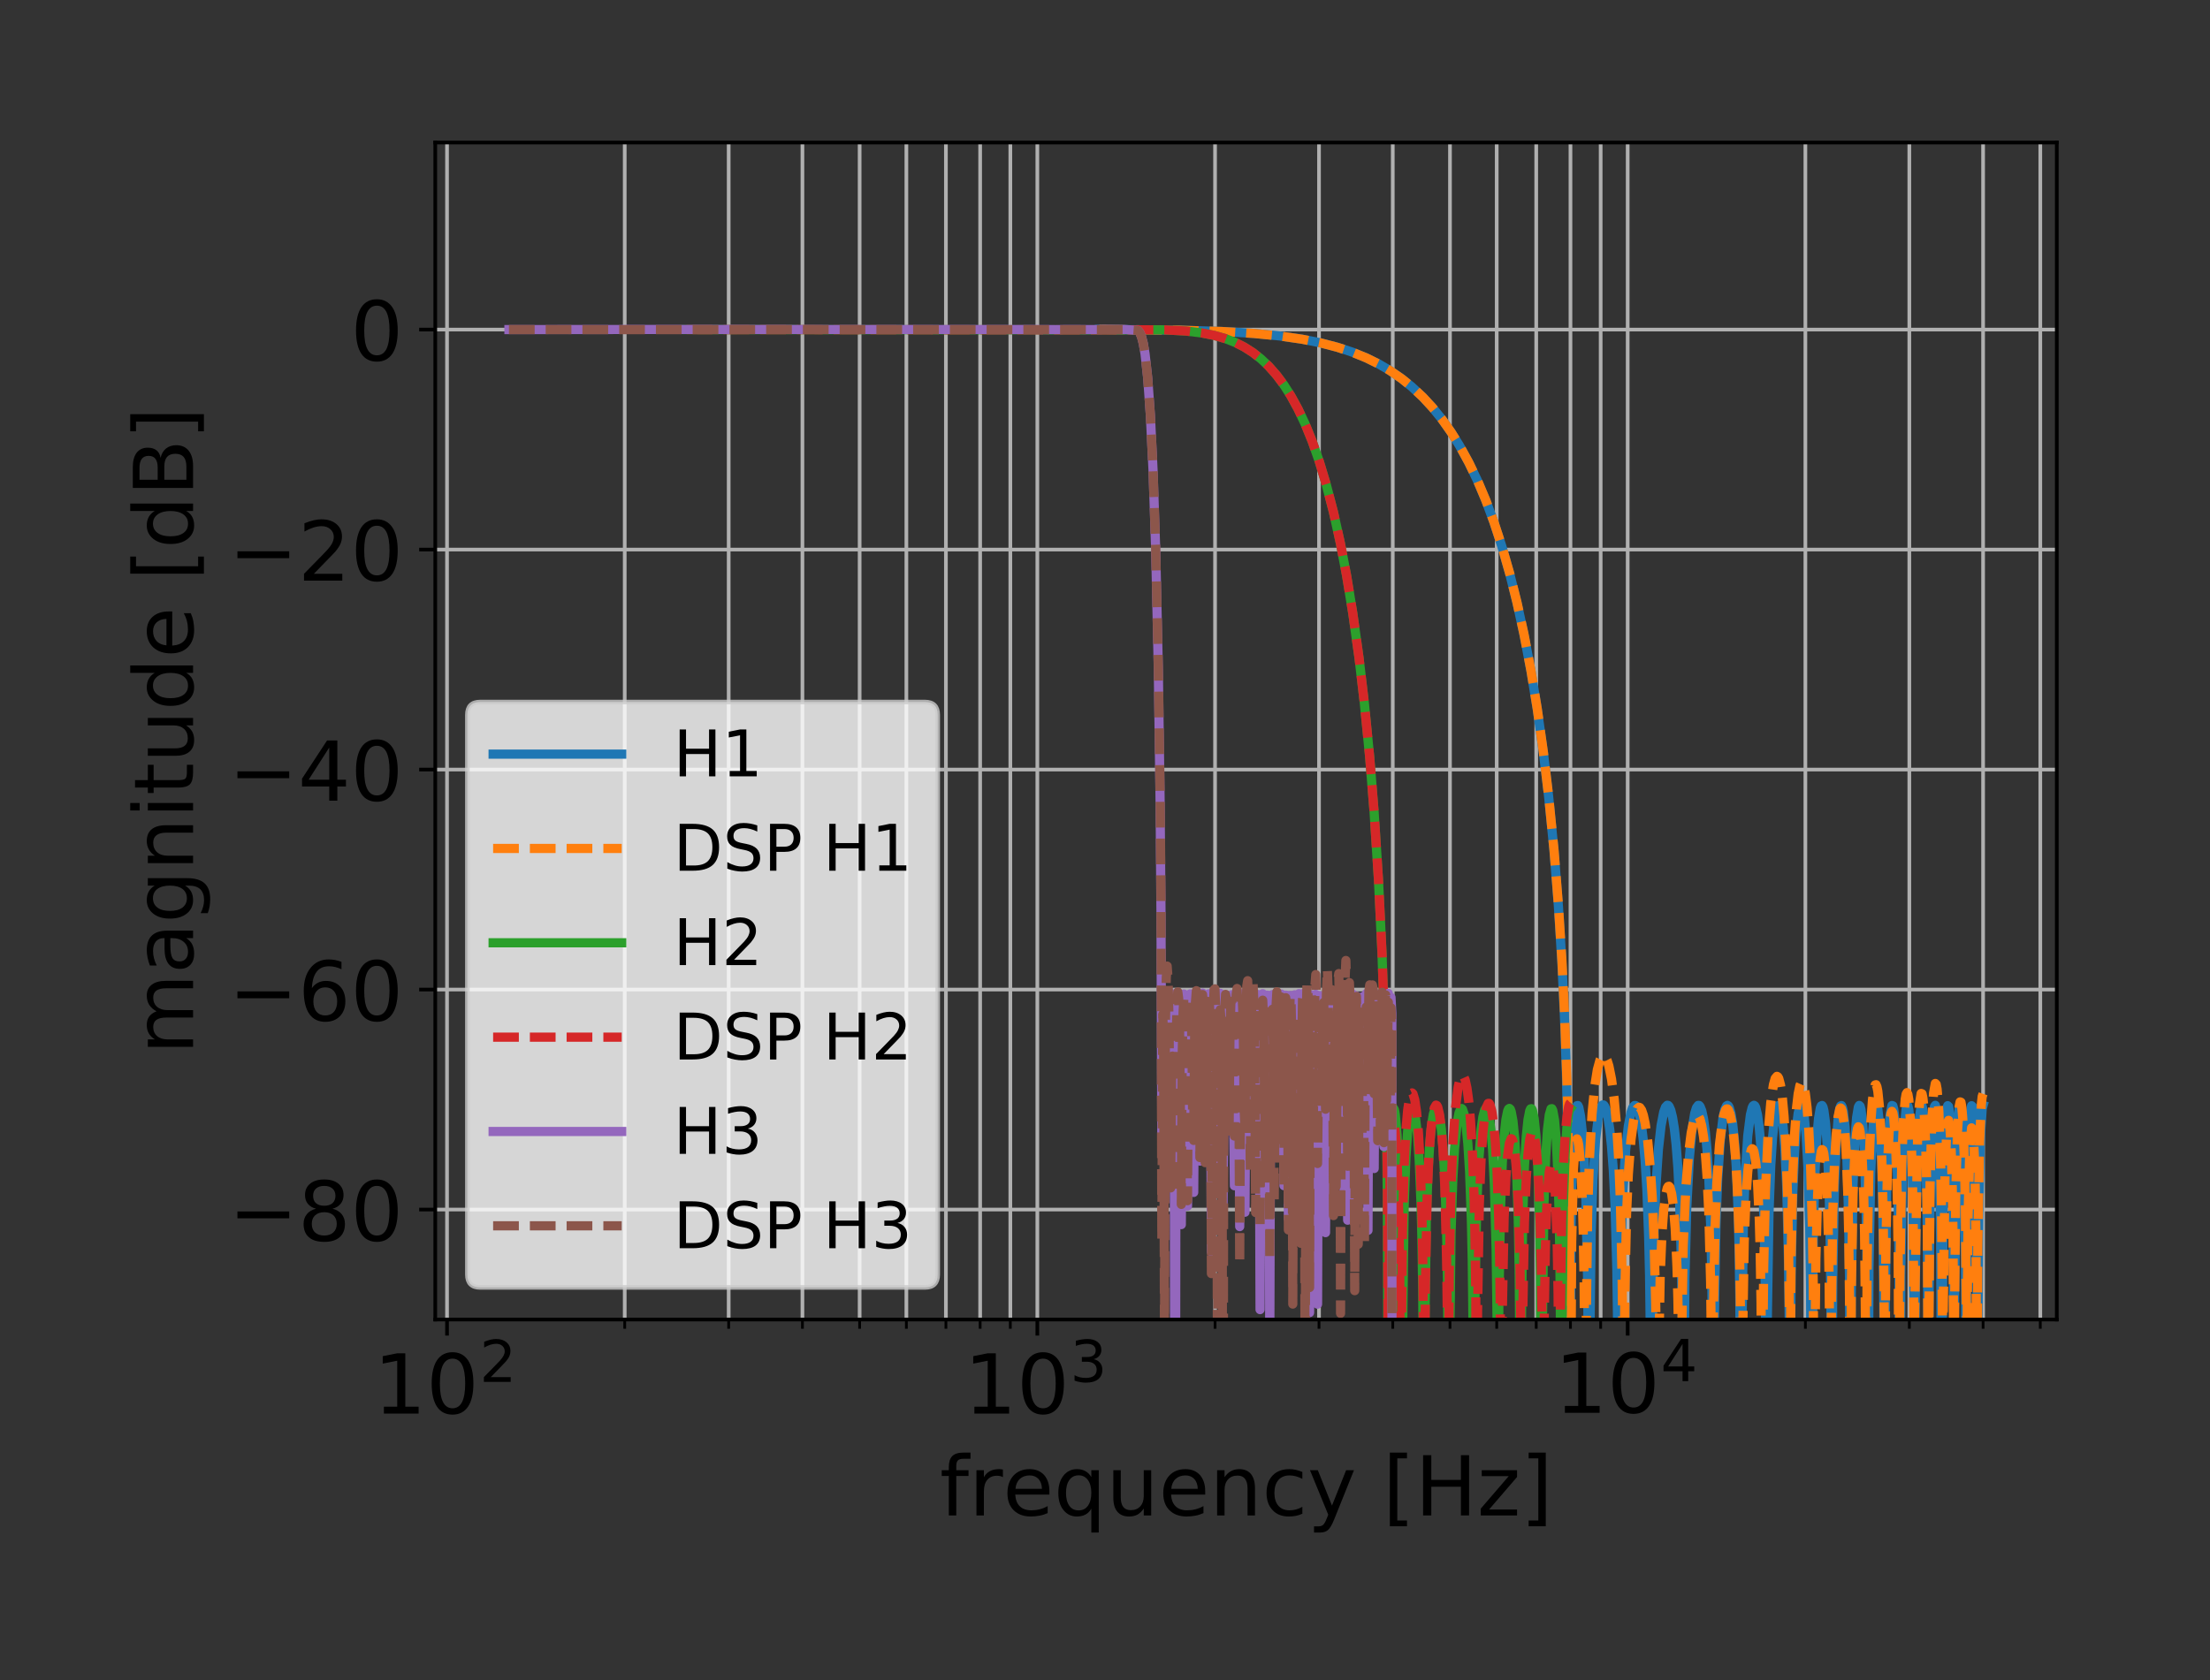 <?xml version="1.0" encoding="UTF-8"?>
<svg xmlns="http://www.w3.org/2000/svg" xmlns:xlink="http://www.w3.org/1999/xlink" width="473.47pt" height="360.1pt" viewBox="0 0 473.47 360.1" version="1.1">
<rect x="0" y="0" width="473.47" height="360.1" fill="#333333" stroke="none"/>
<defs>
<g>
<symbol overflow="visible" id="glyph4-0">
<path style="stroke:none;" d="M 7.25 -3.859 C 7.25 -3.598 7.176 -3.367 7.031 -3.172 C 6.844 -2.941 6.594 -2.828 6.281 -2.828 C 6.125 -2.828 5.969 -2.863 5.812 -2.938 C 5.969 -3 6.047 -3.117 6.047 -3.297 C 6.047 -3.504 5.93 -3.609 5.703 -3.609 C 5.297 -3.609 5.023 -3.336 4.891 -2.797 L 4.312 -2.797 C 4.395 -3.473 4.629 -4 5.016 -4.375 C 5.336 -4.695 5.711 -4.859 6.141 -4.859 C 6.516 -4.859 6.801 -4.75 7 -4.531 C 7.164 -4.352 7.25 -4.129 7.25 -3.859 Z M 4.766 -5.875 C 4.766 -5.75 4.633 -5.344 4.375 -4.656 C 4.113 -3.969 3.984 -3.348 3.984 -2.797 L 3.516 -2.797 C 3.516 -3.348 3.379 -3.969 3.109 -4.656 C 2.848 -5.344 2.719 -5.75 2.719 -5.875 C 2.719 -6.094 2.852 -6.312 3.125 -6.531 C 3.332 -6.707 3.539 -6.879 3.75 -7.047 C 3.957 -6.879 4.164 -6.707 4.375 -6.531 C 4.633 -6.312 4.766 -6.094 4.766 -5.875 Z M 5.328 -2.328 C 5.328 -2.18 5.266 -2.109 5.141 -2.109 L 2.359 -2.109 C 2.234 -2.109 2.172 -2.18 2.172 -2.328 C 2.172 -2.473 2.234 -2.547 2.359 -2.547 L 5.141 -2.547 C 5.266 -2.547 5.328 -2.473 5.328 -2.328 Z M 5.688 0 C 5.383 -0.051 5.102 -0.25 4.844 -0.594 C 4.562 -0.945 4.391 -1.367 4.328 -1.859 L 4.875 -1.859 C 4.969 -1.129 5.238 -0.508 5.688 0 Z M 3.172 -2.797 L 2.609 -2.797 C 2.473 -3.336 2.203 -3.609 1.797 -3.609 C 1.566 -3.609 1.453 -3.504 1.453 -3.297 C 1.453 -3.117 1.531 -3 1.688 -2.938 C 1.531 -2.863 1.367 -2.828 1.203 -2.828 C 0.891 -2.828 0.645 -2.941 0.469 -3.172 C 0.32 -3.367 0.25 -3.598 0.25 -3.859 C 0.25 -4.129 0.328 -4.352 0.484 -4.531 C 0.691 -4.75 0.984 -4.859 1.359 -4.859 C 1.785 -4.859 2.16 -4.695 2.484 -4.375 C 2.867 -4 3.098 -3.473 3.172 -2.797 Z M 4.078 -1.047 C 4.078 -0.828 4.039 -0.562 3.969 -0.25 C 3.906 0.051 3.832 0.285 3.75 0.453 C 3.664 0.285 3.586 0.051 3.516 -0.25 C 3.441 -0.562 3.406 -0.828 3.406 -1.047 C 3.406 -1.266 3.441 -1.535 3.516 -1.859 L 3.984 -1.859 C 4.047 -1.535 4.078 -1.266 4.078 -1.047 Z M 3.172 -1.859 C 3.098 -1.367 2.926 -0.945 2.656 -0.594 C 2.395 -0.25 2.109 -0.051 1.797 0 C 2.254 -0.508 2.531 -1.129 2.625 -1.859 Z M 3.172 -1.859 "/>
</symbol>
<symbol overflow="visible" id="glyph4-1">
<path style="stroke:none;" d="M 4.547 -0.016 L 4.5 0.047 C 4.039 0.016 3.484 0 2.828 0 C 2.191 0 1.52 0.016 0.812 0.047 L 0.75 -0.016 L 0.75 -0.312 L 0.812 -0.359 C 0.977 -0.379 1.141 -0.395 1.297 -0.406 C 1.578 -0.426 1.754 -0.453 1.828 -0.484 C 1.879 -0.516 1.926 -0.578 1.969 -0.672 C 2.031 -0.816 2.062 -1.43 2.062 -2.516 L 2.062 -3.734 C 2.062 -4.098 2.055 -4.555 2.047 -5.109 L 2.031 -5.469 C 2.031 -5.633 2 -5.719 1.938 -5.719 C 1.906 -5.719 1.805 -5.68 1.641 -5.609 C 1.203 -5.398 0.82 -5.219 0.5 -5.062 L 0.438 -5.094 C 0.414 -5.281 0.383 -5.488 0.344 -5.719 L 0.344 -5.766 C 1.238 -6.016 2.238 -6.352 3.344 -6.781 L 3.453 -6.703 C 3.441 -6.516 3.422 -6.227 3.391 -5.844 C 3.391 -5.707 3.383 -5.328 3.375 -4.703 L 3.359 -2.797 C 3.359 -1.422 3.379 -0.68 3.422 -0.578 C 3.453 -0.504 3.5 -0.461 3.562 -0.453 C 3.688 -0.422 3.992 -0.391 4.484 -0.359 L 4.547 -0.312 Z M 4.547 -0.016 "/>
</symbol>
<symbol overflow="visible" id="glyph0-0">
<path style="stroke:none;" d="M 2.195 -1.469 L 5.051 -1.469 L 5.051 -11.32 L 1.949 -10.703 L 1.949 -12.297 L 5.031 -12.914 L 6.785 -12.914 L 6.785 -1.469 L 9.637 -1.469 L 9.637 0 L 2.195 0 L 2.195 -1.469 "/>
</symbol>
<symbol overflow="visible" id="glyph0-1">
<path style="stroke:none;" d="M 5.633 -11.766 C 4.73 -11.766 4.059 -11.32 3.598 -10.438 C 3.137 -9.551 2.922 -8.223 2.922 -6.449 C 2.922 -4.676 3.137 -3.348 3.598 -2.461 C 4.059 -1.578 4.73 -1.133 5.633 -1.133 C 6.539 -1.133 7.211 -1.578 7.672 -2.461 C 8.113 -3.348 8.344 -4.676 8.344 -6.449 C 8.344 -8.223 8.113 -9.551 7.672 -10.438 C 7.211 -11.32 6.539 -11.766 5.633 -11.766 M 5.633 -13.145 C 7.07 -13.145 8.168 -12.562 8.949 -11.426 C 9.711 -10.277 10.098 -8.609 10.098 -6.449 C 10.098 -4.27 9.711 -2.605 8.949 -1.469 C 8.168 -0.336 7.07 0.23 5.633 0.23 C 4.18 0.23 3.066 -0.336 2.305 -1.469 C 1.543 -2.605 1.168 -4.27 1.168 -6.449 C 1.168 -8.609 1.543 -10.277 2.305 -11.426 C 3.066 -12.562 4.18 -13.145 5.633 -13.145 "/>
</symbol>
<symbol overflow="visible" id="glyph0-2">
<path style="stroke:none;" d="M 6.574 -13.465 L 6.574 -12.137 L 5.051 -12.137 C 4.484 -12.137 4.074 -12.012 3.863 -11.781 C 3.633 -11.551 3.527 -11.145 3.527 -10.543 L 3.527 -9.691 L 6.148 -9.691 L 6.148 -8.453 L 3.527 -8.453 L 3.527 0 L 1.93 0 L 1.93 -8.453 L 0.406 -8.453 L 0.406 -9.691 L 1.93 -9.691 L 1.93 -10.363 C 1.93 -11.426 2.18 -12.227 2.676 -12.723 C 3.172 -13.219 3.969 -13.465 5.066 -13.465 L 6.574 -13.465 "/>
</symbol>
<symbol overflow="visible" id="glyph0-3">
<path style="stroke:none;" d="M 7.281 -8.203 C 7.105 -8.309 6.91 -8.379 6.695 -8.434 C 6.484 -8.469 6.254 -8.504 6.008 -8.504 C 5.102 -8.504 4.41 -8.203 3.934 -7.617 C 3.438 -7.035 3.207 -6.199 3.207 -5.102 L 3.207 0 L 1.613 0 L 1.613 -9.691 L 3.207 -9.691 L 3.207 -8.184 C 3.527 -8.77 3.969 -9.215 4.5 -9.496 C 5.031 -9.781 5.688 -9.922 6.469 -9.922 C 6.574 -9.922 6.695 -9.902 6.84 -9.902 C 6.965 -9.887 7.105 -9.867 7.281 -9.832 L 7.281 -8.203 "/>
</symbol>
<symbol overflow="visible" id="glyph0-4">
<path style="stroke:none;" d="M 9.957 -5.246 L 9.957 -4.465 L 2.641 -4.465 C 2.711 -3.367 3.031 -2.516 3.633 -1.949 C 4.215 -1.383 5.031 -1.098 6.094 -1.098 C 6.695 -1.098 7.301 -1.168 7.867 -1.312 C 8.434 -1.453 9.02 -1.684 9.586 -2.004 L 9.586 -0.496 C 9.02 -0.246 8.434 -0.055 7.832 0.055 C 7.23 0.16 6.609 0.23 6.008 0.23 C 4.445 0.23 3.223 -0.211 2.32 -1.098 C 1.418 -1.984 0.973 -3.207 0.973 -4.75 C 0.973 -6.324 1.398 -7.582 2.25 -8.523 C 3.102 -9.445 4.27 -9.922 5.723 -9.922 C 7.035 -9.922 8.062 -9.496 8.824 -8.664 C 9.566 -7.812 9.957 -6.68 9.957 -5.246 M 8.363 -5.703 C 8.344 -6.574 8.098 -7.266 7.637 -7.797 C 7.156 -8.309 6.52 -8.574 5.742 -8.574 C 4.855 -8.574 4.145 -8.309 3.613 -7.812 C 3.082 -7.316 2.766 -6.609 2.691 -5.703 L 8.363 -5.703 "/>
</symbol>
<symbol overflow="visible" id="glyph0-5">
<path style="stroke:none;" d="M 2.621 -4.836 C 2.621 -3.668 2.852 -2.746 3.332 -2.074 C 3.809 -1.398 4.484 -1.082 5.332 -1.082 C 6.164 -1.082 6.82 -1.398 7.316 -2.074 C 7.797 -2.746 8.043 -3.668 8.043 -4.836 C 8.043 -6.008 7.797 -6.91 7.316 -7.582 C 6.82 -8.258 6.164 -8.594 5.332 -8.594 C 4.484 -8.594 3.809 -8.258 3.332 -7.582 C 2.852 -6.91 2.621 -6.008 2.621 -4.836 M 8.043 -1.453 C 7.707 -0.867 7.281 -0.441 6.77 -0.176 C 6.254 0.09 5.652 0.23 4.941 0.23 C 3.773 0.23 2.816 -0.23 2.074 -1.152 C 1.328 -2.074 0.973 -3.312 0.973 -4.836 C 0.973 -6.359 1.328 -7.582 2.074 -8.523 C 2.816 -9.445 3.773 -9.922 4.941 -9.922 C 5.652 -9.922 6.254 -9.781 6.77 -9.496 C 7.281 -9.215 7.707 -8.789 8.043 -8.223 L 8.043 -9.691 L 9.637 -9.691 L 9.637 3.668 L 8.043 3.668 L 8.043 -1.453 "/>
</symbol>
<symbol overflow="visible" id="glyph0-6">
<path style="stroke:none;" d="M 1.508 -3.828 L 1.508 -9.691 L 3.102 -9.691 L 3.102 -3.879 C 3.102 -2.957 3.277 -2.285 3.633 -1.824 C 3.988 -1.363 4.52 -1.133 5.246 -1.133 C 6.094 -1.133 6.785 -1.398 7.281 -1.949 C 7.777 -2.5 8.027 -3.242 8.027 -4.199 L 8.027 -9.691 L 9.621 -9.691 L 9.621 0 L 8.027 0 L 8.027 -1.488 C 7.637 -0.887 7.176 -0.461 6.68 -0.176 C 6.164 0.09 5.582 0.23 4.906 0.23 C 3.793 0.23 2.941 -0.105 2.375 -0.797 C 1.789 -1.469 1.508 -2.48 1.508 -3.828 M 5.512 -9.922 L 5.512 -9.922 "/>
</symbol>
<symbol overflow="visible" id="glyph0-7">
<path style="stroke:none;" d="M 9.727 -5.848 L 9.727 0 L 8.133 0 L 8.133 -5.793 C 8.133 -6.715 7.938 -7.387 7.582 -7.848 C 7.23 -8.309 6.695 -8.539 5.988 -8.539 C 5.121 -8.539 4.445 -8.258 3.949 -7.707 C 3.453 -7.156 3.207 -6.414 3.207 -5.477 L 3.207 0 L 1.613 0 L 1.613 -9.691 L 3.207 -9.691 L 3.207 -8.184 C 3.578 -8.754 4.023 -9.195 4.555 -9.48 C 5.066 -9.762 5.668 -9.922 6.344 -9.922 C 7.441 -9.922 8.293 -9.566 8.859 -8.875 C 9.426 -8.184 9.727 -7.176 9.727 -5.848 "/>
</symbol>
<symbol overflow="visible" id="glyph0-8">
<path style="stroke:none;" d="M 8.645 -9.32 L 8.645 -7.832 C 8.184 -8.078 7.742 -8.258 7.281 -8.379 C 6.82 -8.504 6.379 -8.574 5.918 -8.574 C 4.891 -8.574 4.074 -8.238 3.508 -7.582 C 2.941 -6.926 2.656 -6.008 2.656 -4.836 C 2.656 -3.648 2.941 -2.727 3.508 -2.074 C 4.074 -1.418 4.891 -1.098 5.918 -1.098 C 6.379 -1.098 6.82 -1.152 7.281 -1.277 C 7.742 -1.398 8.184 -1.594 8.645 -1.844 L 8.645 -0.371 C 8.184 -0.16 7.727 0 7.266 0.09 C 6.785 0.176 6.273 0.23 5.742 0.23 C 4.289 0.23 3.117 -0.211 2.27 -1.133 C 1.398 -2.039 0.973 -3.277 0.973 -4.836 C 0.973 -6.414 1.398 -7.652 2.27 -8.559 C 3.137 -9.461 4.324 -9.922 5.848 -9.922 C 6.344 -9.922 6.82 -9.867 7.281 -9.762 C 7.742 -9.656 8.203 -9.516 8.645 -9.32 "/>
</symbol>
<symbol overflow="visible" id="glyph0-9">
<path style="stroke:none;" d="M 5.703 0.887 C 5.246 2.02 4.801 2.781 4.375 3.137 C 3.949 3.492 3.383 3.668 2.676 3.668 L 1.398 3.668 L 1.398 2.34 L 2.34 2.34 C 2.766 2.34 3.102 2.23 3.348 2.02 C 3.598 1.809 3.863 1.328 4.164 0.551 L 4.445 -0.16 L 0.531 -9.691 L 2.215 -9.691 L 5.246 -2.109 L 8.273 -9.691 L 9.957 -9.691 L 5.703 0.887 "/>
</symbol>
<symbol overflow="visible" id="glyph0-10">
<path style="stroke:none;" d=""/>
</symbol>
<symbol overflow="visible" id="glyph0-11">
<path style="stroke:none;" d="M 1.523 -13.465 L 5.191 -13.465 L 5.191 -12.227 L 3.117 -12.227 L 3.117 1.082 L 5.191 1.082 L 5.191 2.32 L 1.523 2.32 L 1.523 -13.465 "/>
</symbol>
<symbol overflow="visible" id="glyph0-12">
<path style="stroke:none;" d="M 1.734 -12.914 L 3.492 -12.914 L 3.492 -7.617 L 9.832 -7.617 L 9.832 -12.914 L 11.586 -12.914 L 11.586 0 L 9.832 0 L 9.832 -6.148 L 3.492 -6.148 L 3.492 0 L 1.734 0 L 1.734 -12.914 "/>
</symbol>
<symbol overflow="visible" id="glyph0-13">
<path style="stroke:none;" d="M 0.973 -9.691 L 8.539 -9.691 L 8.539 -8.238 L 2.551 -1.277 L 8.539 -1.277 L 8.539 0 L 0.762 0 L 0.762 -1.453 L 6.75 -8.414 L 0.973 -8.414 L 0.973 -9.691 "/>
</symbol>
<symbol overflow="visible" id="glyph0-14">
<path style="stroke:none;" d="M 5.387 -13.465 L 5.387 2.32 L 1.719 2.32 L 1.719 1.082 L 3.793 1.082 L 3.793 -12.227 L 1.719 -12.227 L 1.719 -13.465 L 5.387 -13.465 "/>
</symbol>
<symbol overflow="visible" id="glyph0-15">
<path style="stroke:none;" d="M 5.633 -6.129 C 4.801 -6.129 4.145 -5.898 3.668 -5.457 C 3.188 -5.016 2.957 -4.41 2.957 -3.633 C 2.957 -2.852 3.188 -2.23 3.668 -1.789 C 4.145 -1.348 4.801 -1.133 5.633 -1.133 C 6.449 -1.133 7.105 -1.348 7.582 -1.809 C 8.062 -2.25 8.309 -2.852 8.309 -3.633 C 8.309 -4.41 8.062 -5.016 7.602 -5.457 C 7.121 -5.898 6.469 -6.129 5.633 -6.129 M 3.879 -6.875 C 3.137 -7.051 2.551 -7.406 2.125 -7.918 C 1.699 -8.434 1.508 -9.055 1.508 -9.797 C 1.508 -10.824 1.859 -11.641 2.605 -12.242 C 3.332 -12.844 4.34 -13.145 5.633 -13.145 C 6.91 -13.145 7.918 -12.844 8.664 -12.242 C 9.391 -11.641 9.762 -10.824 9.762 -9.797 C 9.762 -9.055 9.551 -8.434 9.125 -7.918 C 8.699 -7.406 8.133 -7.051 7.387 -6.875 C 8.223 -6.68 8.875 -6.289 9.355 -5.723 C 9.816 -5.156 10.062 -4.445 10.062 -3.633 C 10.062 -2.375 9.672 -1.418 8.91 -0.762 C 8.133 -0.09 7.051 0.23 5.633 0.23 C 4.199 0.23 3.102 -0.09 2.34 -0.762 C 1.578 -1.418 1.203 -2.375 1.203 -3.633 C 1.203 -4.445 1.434 -5.156 1.914 -5.723 C 2.375 -6.289 3.031 -6.68 3.879 -6.875 M 3.242 -9.637 C 3.242 -8.965 3.438 -8.434 3.863 -8.062 C 4.289 -7.688 4.871 -7.512 5.633 -7.512 C 6.379 -7.512 6.965 -7.688 7.387 -8.062 C 7.812 -8.434 8.027 -8.965 8.027 -9.637 C 8.027 -10.312 7.812 -10.824 7.387 -11.199 C 6.965 -11.57 6.379 -11.766 5.633 -11.766 C 4.871 -11.766 4.289 -11.57 3.863 -11.199 C 3.438 -10.824 3.242 -10.312 3.242 -9.637 "/>
</symbol>
<symbol overflow="visible" id="glyph0-16">
<path style="stroke:none;" d="M 5.848 -7.156 C 5.066 -7.156 4.445 -6.875 3.988 -6.344 C 3.527 -5.812 3.297 -5.066 3.297 -4.145 C 3.297 -3.207 3.527 -2.461 3.988 -1.93 C 4.445 -1.398 5.066 -1.133 5.848 -1.133 C 6.625 -1.133 7.246 -1.398 7.707 -1.93 C 8.168 -2.461 8.398 -3.207 8.398 -4.145 C 8.398 -5.066 8.168 -5.812 7.707 -6.344 C 7.246 -6.875 6.625 -7.156 5.848 -7.156 M 9.32 -12.633 L 9.32 -11.039 C 8.875 -11.25 8.434 -11.41 7.992 -11.516 C 7.531 -11.621 7.086 -11.676 6.66 -11.676 C 5.492 -11.676 4.605 -11.285 4.004 -10.508 C 3.402 -9.727 3.047 -8.539 2.977 -6.98 C 3.312 -7.477 3.738 -7.867 4.254 -8.133 C 4.766 -8.398 5.332 -8.539 5.953 -8.539 C 7.246 -8.539 8.273 -8.133 9.02 -7.352 C 9.762 -6.574 10.152 -5.492 10.152 -4.145 C 10.152 -2.816 9.746 -1.754 8.965 -0.957 C 8.184 -0.16 7.141 0.23 5.848 0.23 C 4.359 0.23 3.207 -0.336 2.426 -1.469 C 1.629 -2.605 1.238 -4.27 1.238 -6.449 C 1.238 -8.488 1.719 -10.117 2.691 -11.32 C 3.648 -12.527 4.961 -13.145 6.59 -13.145 C 7.016 -13.145 7.461 -13.094 7.918 -13.023 C 8.363 -12.934 8.824 -12.809 9.32 -12.633 "/>
</symbol>
<symbol overflow="visible" id="glyph0-17">
<path style="stroke:none;" d="M 6.695 -11.391 L 2.285 -4.5 L 6.695 -4.5 L 6.695 -11.391 M 6.238 -12.914 L 8.434 -12.914 L 8.434 -4.5 L 10.277 -4.5 L 10.277 -3.047 L 8.434 -3.047 L 8.434 0 L 6.695 0 L 6.695 -3.047 L 0.867 -3.047 L 0.867 -4.73 L 6.238 -12.914 "/>
</symbol>
<symbol overflow="visible" id="glyph0-18">
<path style="stroke:none;" d="M 3.402 -1.469 L 9.496 -1.469 L 9.496 0 L 1.293 0 L 1.293 -1.469 C 1.949 -2.145 2.852 -3.066 4.004 -4.234 C 5.137 -5.387 5.863 -6.129 6.164 -6.469 C 6.734 -7.086 7.121 -7.617 7.336 -8.062 C 7.547 -8.488 7.672 -8.93 7.672 -9.355 C 7.672 -10.027 7.422 -10.594 6.945 -11.02 C 6.469 -11.445 5.848 -11.676 5.066 -11.676 C 4.52 -11.676 3.934 -11.57 3.332 -11.391 C 2.727 -11.199 2.074 -10.914 1.383 -10.523 L 1.383 -12.297 C 2.09 -12.578 2.746 -12.793 3.348 -12.934 C 3.949 -13.074 4.52 -13.145 5.031 -13.145 C 6.359 -13.145 7.422 -12.809 8.223 -12.137 C 9.02 -11.465 9.426 -10.578 9.426 -9.461 C 9.426 -8.93 9.32 -8.414 9.125 -7.957 C 8.93 -7.477 8.574 -6.91 8.043 -6.273 C 7.902 -6.094 7.441 -5.617 6.66 -4.82 C 5.883 -4.023 4.801 -2.906 3.402 -1.469 "/>
</symbol>
<symbol overflow="visible" id="glyph1-0">
<path style="stroke:none;" d="M 2.383 -1.031 L 6.648 -1.031 L 6.648 0 L 0.906 0 L 0.906 -1.031 C 1.363 -1.5 1.996 -2.145 2.805 -2.965 C 3.598 -3.77 4.105 -4.293 4.316 -4.527 C 4.711 -4.961 4.984 -5.332 5.133 -5.645 C 5.285 -5.941 5.371 -6.25 5.371 -6.547 C 5.371 -7.02 5.195 -7.418 4.863 -7.715 C 4.527 -8.012 4.094 -8.172 3.547 -8.172 C 3.164 -8.172 2.754 -8.098 2.332 -7.973 C 1.91 -7.84 1.449 -7.641 0.969 -7.367 L 0.969 -8.605 C 1.465 -8.805 1.922 -8.953 2.344 -9.055 C 2.766 -9.152 3.164 -9.203 3.523 -9.203 C 4.453 -9.203 5.195 -8.965 5.754 -8.496 C 6.312 -8.023 6.598 -7.402 6.598 -6.621 C 6.598 -6.25 6.523 -5.891 6.387 -5.57 C 6.25 -5.234 6.004 -4.836 5.629 -4.391 C 5.531 -4.266 5.207 -3.93 4.664 -3.375 C 4.117 -2.816 3.359 -2.035 2.383 -1.031 "/>
</symbol>
<symbol overflow="visible" id="glyph1-1">
<path style="stroke:none;" d="M 5.035 -4.875 C 5.617 -4.75 6.078 -4.488 6.398 -4.094 C 6.723 -3.695 6.895 -3.199 6.895 -2.629 C 6.895 -1.734 6.586 -1.043 5.977 -0.559 C 5.359 -0.074 4.488 0.16 3.359 0.16 C 2.977 0.16 2.578 0.125 2.184 0.051 C 1.785 -0.012 1.363 -0.125 0.941 -0.273 L 0.941 -1.449 C 1.277 -1.254 1.648 -1.105 2.059 -1.004 C 2.457 -0.906 2.879 -0.855 3.324 -0.855 C 4.094 -0.855 4.676 -1.004 5.074 -1.301 C 5.469 -1.602 5.68 -2.047 5.68 -2.629 C 5.68 -3.148 5.496 -3.57 5.121 -3.871 C 4.75 -4.168 4.23 -4.328 3.559 -4.328 L 2.504 -4.328 L 2.504 -5.332 L 3.609 -5.332 C 4.203 -5.332 4.664 -5.445 4.984 -5.691 C 5.309 -5.93 5.469 -6.277 5.469 -6.734 C 5.469 -7.191 5.297 -7.555 4.973 -7.801 C 4.637 -8.051 4.168 -8.172 3.559 -8.172 C 3.223 -8.172 2.863 -8.137 2.48 -8.062 C 2.098 -7.988 1.676 -7.875 1.215 -7.727 L 1.215 -8.816 C 1.676 -8.941 2.109 -9.043 2.52 -9.102 C 2.914 -9.164 3.301 -9.203 3.672 -9.203 C 4.59 -9.203 5.32 -8.992 5.867 -8.57 C 6.41 -8.148 6.684 -7.578 6.684 -6.859 C 6.684 -6.363 6.535 -5.941 6.25 -5.594 C 5.965 -5.246 5.555 -5 5.035 -4.875 "/>
</symbol>
<symbol overflow="visible" id="glyph1-2">
<path style="stroke:none;" d="M 4.688 -7.973 L 1.602 -3.148 L 4.688 -3.148 L 4.688 -7.973 M 4.367 -9.043 L 5.902 -9.043 L 5.902 -3.148 L 7.191 -3.148 L 7.191 -2.133 L 5.902 -2.133 L 5.902 0 L 4.688 0 L 4.688 -2.133 L 0.609 -2.133 L 0.609 -3.312 L 4.367 -9.043 "/>
</symbol>
<symbol overflow="visible" id="glyph2-0">
<path style="stroke:none;" d="M -7.832 -9.215 C -8.539 -9.602 -9.055 -10.082 -9.406 -10.629 C -9.746 -11.18 -9.922 -11.836 -9.922 -12.598 C -9.922 -13.59 -9.566 -14.367 -8.859 -14.918 C -8.148 -15.469 -7.141 -15.75 -5.848 -15.75 L 0 -15.75 L 0 -14.156 L -5.793 -14.156 C -6.715 -14.156 -7.406 -13.98 -7.867 -13.66 C -8.309 -13.324 -8.539 -12.828 -8.539 -12.152 C -8.539 -11.32 -8.258 -10.664 -7.707 -10.188 C -7.156 -9.711 -6.414 -9.48 -5.477 -9.48 L 0 -9.48 L 0 -7.883 L -5.793 -7.883 C -6.715 -7.883 -7.406 -7.707 -7.867 -7.387 C -8.309 -7.051 -8.539 -6.539 -8.539 -5.863 C -8.539 -5.051 -8.258 -4.395 -7.707 -3.914 C -7.156 -3.438 -6.414 -3.207 -5.477 -3.207 L 0 -3.207 L 0 -1.613 L -9.691 -1.613 L -9.691 -3.207 L -8.184 -3.207 C -8.77 -3.562 -9.215 -4.004 -9.496 -4.52 C -9.781 -5.016 -9.922 -5.617 -9.922 -6.324 C -9.922 -7.035 -9.746 -7.617 -9.391 -8.113 C -9.035 -8.609 -8.504 -8.965 -7.832 -9.215 "/>
</symbol>
<symbol overflow="visible" id="glyph2-1">
<path style="stroke:none;" d="M -4.871 -6.078 C -4.871 -4.785 -4.711 -3.898 -4.43 -3.402 C -4.129 -2.906 -3.633 -2.656 -2.922 -2.656 C -2.355 -2.656 -1.895 -2.836 -1.578 -3.207 C -1.238 -3.578 -1.082 -4.094 -1.082 -4.73 C -1.082 -5.617 -1.383 -6.324 -2.02 -6.855 C -2.641 -7.387 -3.473 -7.652 -4.52 -7.652 L -4.871 -7.652 L -4.871 -6.078 M -5.527 -9.25 L 0 -9.25 L 0 -7.652 L -1.469 -7.652 C -0.867 -7.281 -0.441 -6.82 -0.176 -6.289 C 0.09 -5.758 0.23 -5.086 0.23 -4.305 C 0.23 -3.312 -0.035 -2.516 -0.586 -1.93 C -1.133 -1.348 -1.879 -1.062 -2.816 -1.062 C -3.898 -1.062 -4.711 -1.418 -5.281 -2.16 C -5.828 -2.887 -6.113 -3.969 -6.113 -5.422 L -6.113 -7.652 L -6.273 -7.652 C -7 -7.652 -7.566 -7.406 -7.973 -6.926 C -8.363 -6.449 -8.574 -5.777 -8.574 -4.906 C -8.574 -4.34 -8.504 -3.809 -8.363 -3.277 C -8.223 -2.746 -8.027 -2.25 -7.777 -1.773 L -9.25 -1.773 C -9.461 -2.34 -9.637 -2.906 -9.746 -3.453 C -9.852 -4.004 -9.922 -4.535 -9.922 -5.066 C -9.922 -6.469 -9.551 -7.512 -8.824 -8.203 C -8.098 -8.895 -7 -9.25 -5.527 -9.25 "/>
</symbol>
<symbol overflow="visible" id="glyph2-2">
<path style="stroke:none;" d="M -4.961 -8.043 C -6.094 -8.043 -7 -7.797 -7.637 -7.336 C -8.273 -6.855 -8.594 -6.184 -8.594 -5.332 C -8.594 -4.484 -8.273 -3.809 -7.637 -3.332 C -7 -2.852 -6.094 -2.621 -4.961 -2.621 C -3.809 -2.621 -2.922 -2.852 -2.285 -3.332 C -1.648 -3.809 -1.328 -4.484 -1.328 -5.332 C -1.328 -6.184 -1.648 -6.855 -2.285 -7.336 C -2.922 -7.797 -3.809 -8.043 -4.961 -8.043 M -1.203 -9.637 C 0.426 -9.637 1.648 -9.266 2.461 -8.539 C 3.262 -7.797 3.668 -6.68 3.668 -5.172 C 3.668 -4.605 3.613 -4.094 3.543 -3.598 C 3.453 -3.102 3.332 -2.605 3.152 -2.145 L 1.613 -2.145 C 1.859 -2.605 2.039 -3.066 2.16 -3.527 C 2.285 -3.988 2.355 -4.445 2.355 -4.926 C 2.355 -5.953 2.074 -6.734 1.543 -7.266 C 0.992 -7.777 0.176 -8.043 -0.922 -8.043 L -1.699 -8.043 C -1.133 -7.707 -0.707 -7.281 -0.426 -6.77 C -0.141 -6.254 0 -5.652 0 -4.941 C 0 -3.738 -0.441 -2.781 -1.348 -2.055 C -2.25 -1.328 -3.453 -0.973 -4.961 -0.973 C -6.449 -0.973 -7.652 -1.328 -8.559 -2.055 C -9.461 -2.781 -9.922 -3.738 -9.922 -4.941 C -9.922 -5.652 -9.781 -6.254 -9.496 -6.77 C -9.215 -7.281 -8.789 -7.707 -8.223 -8.043 L -9.691 -8.043 L -9.691 -9.637 L -1.203 -9.637 "/>
</symbol>
<symbol overflow="visible" id="glyph2-3">
<path style="stroke:none;" d="M -5.848 -9.727 L 0 -9.727 L 0 -8.133 L -5.793 -8.133 C -6.715 -8.133 -7.387 -7.938 -7.848 -7.582 C -8.309 -7.23 -8.539 -6.695 -8.539 -5.988 C -8.539 -5.121 -8.258 -4.445 -7.707 -3.949 C -7.156 -3.453 -6.414 -3.207 -5.477 -3.207 L 0 -3.207 L 0 -1.613 L -9.691 -1.613 L -9.691 -3.207 L -8.184 -3.207 C -8.754 -3.578 -9.195 -4.023 -9.48 -4.555 C -9.762 -5.066 -9.922 -5.668 -9.922 -6.344 C -9.922 -7.441 -9.566 -8.293 -8.875 -8.859 C -8.184 -9.426 -7.176 -9.727 -5.848 -9.727 "/>
</symbol>
<symbol overflow="visible" id="glyph2-4">
<path style="stroke:none;" d="M -9.691 -1.664 L -9.691 -3.262 L 0 -3.262 L 0 -1.664 L -9.691 -1.664 M -13.465 -1.664 L -13.465 -3.262 L -11.445 -3.262 L -11.445 -1.664 L -13.465 -1.664 "/>
</symbol>
<symbol overflow="visible" id="glyph2-5">
<path style="stroke:none;" d="M -12.438 -3.242 L -9.691 -3.242 L -9.691 -6.52 L -8.453 -6.52 L -8.453 -3.242 L -3.188 -3.242 C -2.391 -3.242 -1.879 -3.348 -1.664 -3.562 C -1.434 -3.773 -1.328 -4.215 -1.328 -4.891 L -1.328 -6.52 L 0 -6.52 L 0 -4.891 C 0 -3.648 -0.23 -2.801 -0.691 -2.34 C -1.152 -1.879 -1.984 -1.648 -3.188 -1.648 L -8.453 -1.648 L -8.453 -0.477 L -9.691 -0.477 L -9.691 -1.648 L -12.438 -1.648 L -12.438 -3.242 "/>
</symbol>
<symbol overflow="visible" id="glyph2-6">
<path style="stroke:none;" d="M -3.828 -1.508 L -9.691 -1.508 L -9.691 -3.102 L -3.879 -3.102 C -2.957 -3.102 -2.285 -3.277 -1.824 -3.633 C -1.363 -3.988 -1.133 -4.52 -1.133 -5.246 C -1.133 -6.094 -1.398 -6.785 -1.949 -7.281 C -2.5 -7.777 -3.242 -8.027 -4.199 -8.027 L -9.691 -8.027 L -9.691 -9.621 L 0 -9.621 L 0 -8.027 L -1.488 -8.027 C -0.887 -7.637 -0.461 -7.176 -0.176 -6.68 C 0.09 -6.164 0.23 -5.582 0.23 -4.906 C 0.23 -3.793 -0.105 -2.941 -0.797 -2.375 C -1.469 -1.789 -2.48 -1.508 -3.828 -1.508 M -9.922 -5.512 L -9.922 -5.512 "/>
</symbol>
<symbol overflow="visible" id="glyph2-7">
<path style="stroke:none;" d="M -8.223 -8.043 L -13.465 -8.043 L -13.465 -9.637 L 0 -9.637 L 0 -8.043 L -1.453 -8.043 C -0.867 -7.707 -0.441 -7.281 -0.176 -6.77 C 0.09 -6.254 0.23 -5.652 0.23 -4.941 C 0.23 -3.773 -0.23 -2.816 -1.152 -2.074 C -2.074 -1.328 -3.312 -0.973 -4.836 -0.973 C -6.359 -0.973 -7.582 -1.328 -8.523 -2.074 C -9.445 -2.816 -9.922 -3.773 -9.922 -4.941 C -9.922 -5.652 -9.781 -6.254 -9.496 -6.77 C -9.215 -7.281 -8.789 -7.707 -8.223 -8.043 M -4.836 -2.621 C -3.668 -2.621 -2.746 -2.852 -2.074 -3.332 C -1.398 -3.809 -1.082 -4.484 -1.082 -5.332 C -1.082 -6.164 -1.398 -6.82 -2.074 -7.316 C -2.746 -7.797 -3.668 -8.043 -4.836 -8.043 C -6.008 -8.043 -6.91 -7.797 -7.582 -7.316 C -8.258 -6.82 -8.594 -6.164 -8.594 -5.332 C -8.594 -4.484 -8.258 -3.809 -7.582 -3.332 C -6.91 -2.852 -6.008 -2.621 -4.836 -2.621 "/>
</symbol>
<symbol overflow="visible" id="glyph2-8">
<path style="stroke:none;" d="M -5.246 -9.957 L -4.465 -9.957 L -4.465 -2.641 C -3.367 -2.711 -2.516 -3.031 -1.949 -3.633 C -1.383 -4.215 -1.098 -5.031 -1.098 -6.094 C -1.098 -6.695 -1.168 -7.301 -1.312 -7.867 C -1.453 -8.434 -1.684 -9.02 -2.004 -9.586 L -0.496 -9.586 C -0.246 -9.02 -0.055 -8.434 0.055 -7.832 C 0.16 -7.23 0.23 -6.609 0.23 -6.008 C 0.23 -4.445 -0.211 -3.223 -1.098 -2.32 C -1.984 -1.418 -3.207 -0.973 -4.75 -0.973 C -6.324 -0.973 -7.582 -1.398 -8.523 -2.25 C -9.445 -3.102 -9.922 -4.27 -9.922 -5.723 C -9.922 -7.035 -9.496 -8.062 -8.664 -8.824 C -7.812 -9.566 -6.68 -9.957 -5.246 -9.957 M -5.703 -8.363 C -6.574 -8.344 -7.266 -8.098 -7.797 -7.637 C -8.309 -7.156 -8.574 -6.52 -8.574 -5.742 C -8.574 -4.855 -8.309 -4.145 -7.812 -3.613 C -7.316 -3.082 -6.609 -2.766 -5.703 -2.691 L -5.703 -8.363 "/>
</symbol>
<symbol overflow="visible" id="glyph2-9">
<path style="stroke:none;" d=""/>
</symbol>
<symbol overflow="visible" id="glyph2-10">
<path style="stroke:none;" d="M -13.465 -1.523 L -13.465 -5.191 L -12.227 -5.191 L -12.227 -3.117 L 1.082 -3.117 L 1.082 -5.191 L 2.32 -5.191 L 2.32 -1.523 L -13.465 -1.523 "/>
</symbol>
<symbol overflow="visible" id="glyph2-11">
<path style="stroke:none;" d="M -6.164 -3.492 L -1.434 -3.492 L -1.434 -6.289 C -1.434 -7.23 -1.629 -7.918 -2.02 -8.379 C -2.41 -8.824 -2.996 -9.055 -3.809 -9.055 C -4.605 -9.055 -5.191 -8.824 -5.582 -8.379 C -5.973 -7.918 -6.164 -7.23 -6.164 -6.289 L -6.164 -3.492 M -11.48 -3.492 L -7.582 -3.492 L -7.582 -6.078 C -7.582 -6.926 -7.742 -7.547 -8.062 -7.973 C -8.379 -8.398 -8.859 -8.609 -9.531 -8.609 C -10.168 -8.609 -10.664 -8.398 -10.984 -7.973 C -11.305 -7.547 -11.48 -6.926 -11.48 -6.078 L -11.48 -3.492 M -12.914 -1.734 L -12.914 -6.199 C -12.914 -7.531 -12.633 -8.559 -12.082 -9.285 C -11.516 -9.992 -10.738 -10.363 -9.727 -10.363 C -8.93 -10.363 -8.293 -10.168 -7.832 -9.797 C -7.371 -9.426 -7.07 -8.895 -6.965 -8.184 C -6.77 -9.035 -6.379 -9.711 -5.793 -10.188 C -5.207 -10.648 -4.484 -10.895 -3.613 -10.895 C -2.445 -10.895 -1.559 -10.488 -0.938 -9.711 C -0.301 -8.93 0 -7.812 0 -6.379 L 0 -1.734 L -12.914 -1.734 "/>
</symbol>
<symbol overflow="visible" id="glyph2-12">
<path style="stroke:none;" d="M -13.465 -5.387 L 2.32 -5.387 L 2.32 -1.719 L 1.082 -1.719 L 1.082 -3.793 L -12.227 -3.793 L -12.227 -1.719 L -13.465 -1.719 L -13.465 -5.387 "/>
</symbol>
<symbol overflow="visible" id="glyph3-0">
<path style="stroke:none;" d="M 1.352 -10.047 L 2.715 -10.047 L 2.715 -5.926 L 7.648 -5.926 L 7.648 -10.047 L 9.012 -10.047 L 9.012 0 L 7.648 0 L 7.648 -4.781 L 2.715 -4.781 L 2.715 0 L 1.352 0 L 1.352 -10.047 "/>
</symbol>
<symbol overflow="visible" id="glyph3-1">
<path style="stroke:none;" d="M 1.707 -1.145 L 3.926 -1.145 L 3.926 -8.805 L 1.516 -8.324 L 1.516 -9.562 L 3.914 -10.047 L 5.277 -10.047 L 5.277 -1.145 L 7.496 -1.145 L 7.496 0 L 1.707 0 L 1.707 -1.145 "/>
</symbol>
<symbol overflow="visible" id="glyph3-2">
<path style="stroke:none;" d="M 2.715 -8.93 L 2.715 -1.117 L 4.355 -1.117 C 5.734 -1.117 6.754 -1.418 7.398 -2.055 C 8.035 -2.688 8.363 -3.68 8.363 -5.031 C 8.363 -6.379 8.035 -7.359 7.398 -7.992 C 6.754 -8.613 5.734 -8.93 4.355 -8.93 L 2.715 -8.93 M 1.352 -10.047 L 4.148 -10.047 C 6.09 -10.047 7.523 -9.633 8.434 -8.832 C 9.344 -8.02 9.797 -6.754 9.797 -5.031 C 9.797 -3.293 9.328 -2.027 8.418 -1.211 C 7.512 -0.398 6.078 0 4.148 0 L 1.352 0 L 1.352 -10.047 "/>
</symbol>
<symbol overflow="visible" id="glyph3-3">
<path style="stroke:none;" d="M 7.371 -9.715 L 7.371 -8.391 C 6.848 -8.641 6.367 -8.82 5.91 -8.941 C 5.441 -9.055 5.004 -9.121 4.59 -9.121 C 3.844 -9.121 3.266 -8.973 2.867 -8.695 C 2.465 -8.406 2.273 -7.992 2.273 -7.469 C 2.273 -7.027 2.398 -6.684 2.672 -6.465 C 2.934 -6.23 3.445 -6.051 4.188 -5.91 L 5.016 -5.746 C 6.023 -5.555 6.766 -5.207 7.25 -4.727 C 7.73 -4.23 7.98 -3.582 7.98 -2.77 C 7.98 -1.793 7.648 -1.062 7 -0.566 C 6.34 -0.07 5.387 0.18 4.133 0.18 C 3.652 0.18 3.141 0.125 2.605 0.027 C 2.066 -0.07 1.516 -0.219 0.949 -0.441 L 0.949 -1.848 C 1.504 -1.531 2.039 -1.297 2.562 -1.145 C 3.086 -0.977 3.609 -0.91 4.133 -0.91 C 4.906 -0.91 5.5 -1.062 5.926 -1.363 C 6.34 -1.668 6.559 -2.094 6.559 -2.672 C 6.559 -3.168 6.406 -3.555 6.105 -3.832 C 5.801 -4.105 5.305 -4.312 4.617 -4.449 L 3.789 -4.617 C 2.77 -4.809 2.039 -5.125 1.586 -5.566 C 1.129 -5.996 0.91 -6.586 0.91 -7.359 C 0.91 -8.242 1.211 -8.941 1.848 -9.453 C 2.465 -9.965 3.336 -10.227 4.438 -10.227 C 4.906 -10.227 5.375 -10.184 5.871 -10.102 C 6.352 -10.02 6.848 -9.879 7.371 -9.715 "/>
</symbol>
<symbol overflow="visible" id="glyph3-4">
<path style="stroke:none;" d="M 2.715 -8.93 L 2.715 -5.152 L 4.422 -5.152 C 5.059 -5.152 5.539 -5.305 5.883 -5.637 C 6.23 -5.969 6.406 -6.434 6.406 -7.043 C 6.406 -7.648 6.23 -8.102 5.883 -8.434 C 5.539 -8.766 5.059 -8.93 4.422 -8.93 L 2.715 -8.93 M 1.352 -10.047 L 4.422 -10.047 C 5.539 -10.047 6.395 -9.785 6.973 -9.273 C 7.551 -8.766 7.84 -8.02 7.84 -7.043 C 7.84 -6.051 7.551 -5.293 6.973 -4.797 C 6.395 -4.285 5.539 -4.039 4.422 -4.039 L 2.715 -4.039 L 2.715 0 L 1.352 0 L 1.352 -10.047 "/>
</symbol>
<symbol overflow="visible" id="glyph3-5">
<path style="stroke:none;" d=""/>
</symbol>
<symbol overflow="visible" id="glyph3-6">
<path style="stroke:none;" d="M 2.645 -1.145 L 7.387 -1.145 L 7.387 0 L 1.008 0 L 1.008 -1.145 C 1.516 -1.668 2.219 -2.383 3.113 -3.293 C 3.996 -4.188 4.562 -4.77 4.797 -5.031 C 5.238 -5.512 5.539 -5.926 5.703 -6.27 C 5.871 -6.602 5.969 -6.945 5.969 -7.277 C 5.969 -7.801 5.773 -8.242 5.402 -8.57 C 5.031 -8.902 4.547 -9.082 3.941 -9.082 C 3.516 -9.082 3.059 -9 2.59 -8.859 C 2.121 -8.711 1.613 -8.488 1.074 -8.184 L 1.074 -9.562 C 1.625 -9.785 2.137 -9.949 2.605 -10.059 C 3.074 -10.168 3.516 -10.227 3.914 -10.227 C 4.945 -10.227 5.773 -9.965 6.395 -9.438 C 7.016 -8.914 7.332 -8.227 7.332 -7.359 C 7.332 -6.945 7.25 -6.547 7.098 -6.188 C 6.945 -5.816 6.668 -5.375 6.258 -4.879 C 6.145 -4.742 5.789 -4.367 5.18 -3.75 C 4.574 -3.129 3.734 -2.262 2.645 -1.145 "/>
</symbol>
<symbol overflow="visible" id="glyph3-7">
<path style="stroke:none;" d="M 5.594 -5.414 C 6.242 -5.277 6.754 -4.988 7.109 -4.547 C 7.469 -4.105 7.66 -3.555 7.66 -2.922 C 7.66 -1.93 7.316 -1.156 6.641 -0.621 C 5.953 -0.082 4.988 0.18 3.734 0.18 C 3.309 0.18 2.867 0.137 2.426 0.055 C 1.984 -0.016 1.516 -0.137 1.047 -0.305 L 1.047 -1.613 C 1.418 -1.391 1.832 -1.227 2.289 -1.117 C 2.727 -1.008 3.195 -0.949 3.691 -0.949 C 4.547 -0.949 5.195 -1.117 5.637 -1.445 C 6.078 -1.777 6.312 -2.273 6.312 -2.922 C 6.312 -3.5 6.105 -3.969 5.691 -4.301 C 5.277 -4.629 4.699 -4.809 3.953 -4.809 L 2.785 -4.809 L 2.785 -5.926 L 4.012 -5.926 C 4.672 -5.926 5.18 -6.051 5.539 -6.324 C 5.898 -6.586 6.078 -6.973 6.078 -7.484 C 6.078 -7.992 5.883 -8.391 5.527 -8.668 C 5.152 -8.941 4.629 -9.082 3.953 -9.082 C 3.582 -9.082 3.184 -9.039 2.758 -8.957 C 2.328 -8.875 1.859 -8.75 1.352 -8.586 L 1.352 -9.797 C 1.859 -9.934 2.344 -10.047 2.797 -10.113 C 3.238 -10.184 3.664 -10.227 4.078 -10.227 C 5.098 -10.227 5.91 -9.992 6.52 -9.523 C 7.125 -9.055 7.426 -8.418 7.426 -7.621 C 7.426 -7.07 7.262 -6.602 6.945 -6.215 C 6.629 -5.828 6.172 -5.555 5.594 -5.414 "/>
</symbol>
</g>
<clipPath id="clip1">
  <path d="M 95 30.445 L 97 30.445 L 97 282.758 L 95 282.758 Z M 95 30.445 "/>
</clipPath>
<clipPath id="clip2">
  <path d="M 221 30.445 L 223 30.445 L 223 282.758 L 221 282.758 Z M 221 30.445 "/>
</clipPath>
<clipPath id="clip3">
  <path d="M 348 30.445 L 350 30.445 L 350 282.758 L 348 282.758 Z M 348 30.445 "/>
</clipPath>
<clipPath id="clip4">
  <path d="M 133 30.445 L 135 30.445 L 135 282.758 L 133 282.758 Z M 133 30.445 "/>
</clipPath>
<clipPath id="clip5">
  <path d="M 155 30.445 L 157 30.445 L 157 282.758 L 155 282.758 Z M 155 30.445 "/>
</clipPath>
<clipPath id="clip6">
  <path d="M 171 30.445 L 173 30.445 L 173 282.758 L 171 282.758 Z M 171 30.445 "/>
</clipPath>
<clipPath id="clip7">
  <path d="M 183 30.445 L 185 30.445 L 185 282.758 L 183 282.758 Z M 183 30.445 "/>
</clipPath>
<clipPath id="clip8">
  <path d="M 193 30.445 L 195 30.445 L 195 282.758 L 193 282.758 Z M 193 30.445 "/>
</clipPath>
<clipPath id="clip9">
  <path d="M 202 30.445 L 204 30.445 L 204 282.758 L 202 282.758 Z M 202 30.445 "/>
</clipPath>
<clipPath id="clip10">
  <path d="M 209 30.445 L 211 30.445 L 211 282.758 L 209 282.758 Z M 209 30.445 "/>
</clipPath>
<clipPath id="clip11">
  <path d="M 215 30.445 L 218 30.445 L 218 282.758 L 215 282.758 Z M 215 30.445 "/>
</clipPath>
<clipPath id="clip12">
  <path d="M 259 30.445 L 261 30.445 L 261 282.758 L 259 282.758 Z M 259 30.445 "/>
</clipPath>
<clipPath id="clip13">
  <path d="M 282 30.445 L 284 30.445 L 284 282.758 L 282 282.758 Z M 282 30.445 "/>
</clipPath>
<clipPath id="clip14">
  <path d="M 297 30.445 L 300 30.445 L 300 282.758 L 297 282.758 Z M 297 30.445 "/>
</clipPath>
<clipPath id="clip15">
  <path d="M 310 30.445 L 312 30.445 L 312 282.758 L 310 282.758 Z M 310 30.445 "/>
</clipPath>
<clipPath id="clip16">
  <path d="M 320 30.445 L 322 30.445 L 322 282.758 L 320 282.758 Z M 320 30.445 "/>
</clipPath>
<clipPath id="clip17">
  <path d="M 328 30.445 L 330 30.445 L 330 282.758 L 328 282.758 Z M 328 30.445 "/>
</clipPath>
<clipPath id="clip18">
  <path d="M 335 30.445 L 338 30.445 L 338 282.758 L 335 282.758 Z M 335 30.445 "/>
</clipPath>
<clipPath id="clip19">
  <path d="M 342 30.445 L 344 30.445 L 344 282.758 L 342 282.758 Z M 342 30.445 "/>
</clipPath>
<clipPath id="clip20">
  <path d="M 386 30.445 L 388 30.445 L 388 282.758 L 386 282.758 Z M 386 30.445 "/>
</clipPath>
<clipPath id="clip21">
  <path d="M 408 30.445 L 410 30.445 L 410 282.758 L 408 282.758 Z M 408 30.445 "/>
</clipPath>
<clipPath id="clip22">
  <path d="M 424 30.445 L 426 30.445 L 426 282.758 L 424 282.758 Z M 424 30.445 "/>
</clipPath>
<clipPath id="clip23">
  <path d="M 436 30.445 L 438 30.445 L 438 282.758 L 436 282.758 Z M 436 30.445 "/>
</clipPath>
<clipPath id="clip24">
  <path d="M 93.273 258 L 440.777 258 L 440.777 260 L 93.273 260 Z M 93.273 258 "/>
</clipPath>
<clipPath id="clip25">
  <path d="M 93.273 211 L 440.777 211 L 440.777 213 L 93.273 213 Z M 93.273 211 "/>
</clipPath>
<clipPath id="clip26">
  <path d="M 93.273 164 L 440.777 164 L 440.777 166 L 93.273 166 Z M 93.273 164 "/>
</clipPath>
<clipPath id="clip27">
  <path d="M 93.273 117 L 440.777 117 L 440.777 119 L 93.273 119 Z M 93.273 117 "/>
</clipPath>
<clipPath id="clip28">
  <path d="M 93.273 69 L 440.777 69 L 440.777 72 L 93.273 72 Z M 93.273 69 "/>
</clipPath>
<clipPath id="clip29">
  <path d="M 234 69 L 427 69 L 427 282.758 L 234 282.758 Z M 234 69 "/>
</clipPath>
<clipPath id="clip30">
  <path d="M 234 69 L 426 69 L 426 282.758 L 234 282.758 Z M 234 69 "/>
</clipPath>
<clipPath id="clip31">
  <path d="M 145 69 L 338 69 L 338 282.758 L 145 282.758 Z M 145 69 "/>
</clipPath>
<clipPath id="clip32">
  <path d="M 146 69 L 338 69 L 338 282.758 L 146 282.758 Z M 146 69 "/>
</clipPath>
<clipPath id="clip33">
  <path d="M 107 69 L 300 69 L 300 282.758 L 107 282.758 Z M 107 69 "/>
</clipPath>
<clipPath id="clip34">
  <path d="M 108 69 L 300 69 L 300 282.758 L 108 282.758 Z M 108 69 "/>
</clipPath>
<clipPath id="clip35">
  <path d="M 223 360 L 228 360 L 228 360.102 L 223 360.102 Z M 223 360 "/>
</clipPath>
</defs>
<g id="surface1">
<g clip-path="url(#clip1)" clip-rule="nonzero">
<path style="fill:none;stroke-width:0.8;stroke-linecap:square;stroke-linejoin:round;stroke:rgb(69.019%,69.019%,69.019%);stroke-opacity:1;stroke-miterlimit:10;" d="M 88.355 67.303 L 88.355 323.64 " transform="matrix(0.984,0,0,-0.984,8.829,349.004)"/>
</g>
<path style="fill:none;stroke-width:0.8;stroke-linecap:butt;stroke-linejoin:round;stroke:rgb(0%,0%,0%);stroke-opacity:1;stroke-miterlimit:10;" d="M 88.355 67.303 L 88.355 63.803 " transform="matrix(0.984,0,0,-0.984,8.829,349.004)"/>
<g style="fill:rgb(0%,0%,0%);fill-opacity:1;">
  <use xlink:href="#glyph0-0" x="80.047" y="302.927"/>
</g>
<g style="fill:rgb(0%,0%,0%);fill-opacity:1;">
  <use xlink:href="#glyph0-1" x="91.319" y="302.927"/>
</g>
<g style="fill:rgb(0%,0%,0%);fill-opacity:1;">
  <use xlink:href="#glyph1-0" x="102.761" y="296.145"/>
</g>
<g clip-path="url(#clip2)" clip-rule="nonzero">
<path style="fill:none;stroke-width:0.8;stroke-linecap:square;stroke-linejoin:round;stroke:rgb(69.019%,69.019%,69.019%);stroke-opacity:1;stroke-miterlimit:10;" d="M 216.881 67.303 L 216.881 323.64 " transform="matrix(0.984,0,0,-0.984,8.829,349.004)"/>
</g>
<path style="fill:none;stroke-width:0.8;stroke-linecap:butt;stroke-linejoin:round;stroke:rgb(0%,0%,0%);stroke-opacity:1;stroke-miterlimit:10;" d="M 216.881 67.303 L 216.881 63.803 " transform="matrix(0.984,0,0,-0.984,8.829,349.004)"/>
<g style="fill:rgb(0%,0%,0%);fill-opacity:1;">
  <use xlink:href="#glyph0-0" x="206.557" y="302.927"/>
</g>
<g style="fill:rgb(0%,0%,0%);fill-opacity:1;">
  <use xlink:href="#glyph0-1" x="217.829" y="302.927"/>
</g>
<g style="fill:rgb(0%,0%,0%);fill-opacity:1;">
  <use xlink:href="#glyph1-1" x="229.271" y="296.145"/>
</g>
<g clip-path="url(#clip3)" clip-rule="nonzero">
<path style="fill:none;stroke-width:0.8;stroke-linecap:square;stroke-linejoin:round;stroke:rgb(69.019%,69.019%,69.019%);stroke-opacity:1;stroke-miterlimit:10;" d="M 345.411 67.303 L 345.411 323.64 " transform="matrix(0.984,0,0,-0.984,8.829,349.004)"/>
</g>
<path style="fill:none;stroke-width:0.8;stroke-linecap:butt;stroke-linejoin:round;stroke:rgb(0%,0%,0%);stroke-opacity:1;stroke-miterlimit:10;" d="M 345.411 67.303 L 345.411 63.803 " transform="matrix(0.984,0,0,-0.984,8.829,349.004)"/>
<g style="fill:rgb(0%,0%,0%);fill-opacity:1;">
  <use xlink:href="#glyph0-0" x="333.068" y="302.766"/>
</g>
<g style="fill:rgb(0%,0%,0%);fill-opacity:1;">
  <use xlink:href="#glyph0-1" x="344.34" y="302.766"/>
</g>
<g style="fill:rgb(0%,0%,0%);fill-opacity:1;">
  <use xlink:href="#glyph1-2" x="355.782" y="295.983"/>
</g>
<g clip-path="url(#clip4)" clip-rule="nonzero">
<path style="fill:none;stroke-width:0.8;stroke-linecap:square;stroke-linejoin:round;stroke:rgb(69.019%,69.019%,69.019%);stroke-opacity:1;stroke-miterlimit:10;" d="M 127.045 67.303 L 127.045 323.64 " transform="matrix(0.984,0,0,-0.984,8.829,349.004)"/>
</g>
<path style="fill:none;stroke-width:0.6;stroke-linecap:butt;stroke-linejoin:round;stroke:rgb(0%,0%,0%);stroke-opacity:1;stroke-miterlimit:10;" d="M 127.045 67.303 L 127.045 65.303 " transform="matrix(0.984,0,0,-0.984,8.829,349.004)"/>
<g clip-path="url(#clip5)" clip-rule="nonzero">
<path style="fill:none;stroke-width:0.8;stroke-linecap:square;stroke-linejoin:round;stroke:rgb(69.019%,69.019%,69.019%);stroke-opacity:1;stroke-miterlimit:10;" d="M 149.677 67.303 L 149.677 323.64 " transform="matrix(0.984,0,0,-0.984,8.829,349.004)"/>
</g>
<path style="fill:none;stroke-width:0.6;stroke-linecap:butt;stroke-linejoin:round;stroke:rgb(0%,0%,0%);stroke-opacity:1;stroke-miterlimit:10;" d="M 149.677 67.303 L 149.677 65.303 " transform="matrix(0.984,0,0,-0.984,8.829,349.004)"/>
<g clip-path="url(#clip6)" clip-rule="nonzero">
<path style="fill:none;stroke-width:0.8;stroke-linecap:square;stroke-linejoin:round;stroke:rgb(69.019%,69.019%,69.019%);stroke-opacity:1;stroke-miterlimit:10;" d="M 165.734 67.303 L 165.734 323.64 " transform="matrix(0.984,0,0,-0.984,8.829,349.004)"/>
</g>
<path style="fill:none;stroke-width:0.6;stroke-linecap:butt;stroke-linejoin:round;stroke:rgb(0%,0%,0%);stroke-opacity:1;stroke-miterlimit:10;" d="M 165.734 67.303 L 165.734 65.303 " transform="matrix(0.984,0,0,-0.984,8.829,349.004)"/>
<g clip-path="url(#clip7)" clip-rule="nonzero">
<path style="fill:none;stroke-width:0.8;stroke-linecap:square;stroke-linejoin:round;stroke:rgb(69.019%,69.019%,69.019%);stroke-opacity:1;stroke-miterlimit:10;" d="M 178.191 67.303 L 178.191 323.64 " transform="matrix(0.984,0,0,-0.984,8.829,349.004)"/>
</g>
<path style="fill:none;stroke-width:0.6;stroke-linecap:butt;stroke-linejoin:round;stroke:rgb(0%,0%,0%);stroke-opacity:1;stroke-miterlimit:10;" d="M 178.191 67.303 L 178.191 65.303 " transform="matrix(0.984,0,0,-0.984,8.829,349.004)"/>
<g clip-path="url(#clip8)" clip-rule="nonzero">
<path style="fill:none;stroke-width:0.8;stroke-linecap:square;stroke-linejoin:round;stroke:rgb(69.019%,69.019%,69.019%);stroke-opacity:1;stroke-miterlimit:10;" d="M 188.367 67.303 L 188.367 323.64 " transform="matrix(0.984,0,0,-0.984,8.829,349.004)"/>
</g>
<path style="fill:none;stroke-width:0.6;stroke-linecap:butt;stroke-linejoin:round;stroke:rgb(0%,0%,0%);stroke-opacity:1;stroke-miterlimit:10;" d="M 188.367 67.303 L 188.367 65.303 " transform="matrix(0.984,0,0,-0.984,8.829,349.004)"/>
<g clip-path="url(#clip9)" clip-rule="nonzero">
<path style="fill:none;stroke-width:0.8;stroke-linecap:square;stroke-linejoin:round;stroke:rgb(69.019%,69.019%,69.019%);stroke-opacity:1;stroke-miterlimit:10;" d="M 196.975 67.303 L 196.975 323.64 " transform="matrix(0.984,0,0,-0.984,8.829,349.004)"/>
</g>
<path style="fill:none;stroke-width:0.6;stroke-linecap:butt;stroke-linejoin:round;stroke:rgb(0%,0%,0%);stroke-opacity:1;stroke-miterlimit:10;" d="M 196.975 67.303 L 196.975 65.303 " transform="matrix(0.984,0,0,-0.984,8.829,349.004)"/>
<g clip-path="url(#clip10)" clip-rule="nonzero">
<path style="fill:none;stroke-width:0.8;stroke-linecap:square;stroke-linejoin:round;stroke:rgb(69.019%,69.019%,69.019%);stroke-opacity:1;stroke-miterlimit:10;" d="M 204.428 67.303 L 204.428 323.64 " transform="matrix(0.984,0,0,-0.984,8.829,349.004)"/>
</g>
<path style="fill:none;stroke-width:0.6;stroke-linecap:butt;stroke-linejoin:round;stroke:rgb(0%,0%,0%);stroke-opacity:1;stroke-miterlimit:10;" d="M 204.428 67.303 L 204.428 65.303 " transform="matrix(0.984,0,0,-0.984,8.829,349.004)"/>
<g clip-path="url(#clip11)" clip-rule="nonzero">
<path style="fill:none;stroke-width:0.8;stroke-linecap:square;stroke-linejoin:round;stroke:rgb(69.019%,69.019%,69.019%);stroke-opacity:1;stroke-miterlimit:10;" d="M 211 67.303 L 211 323.64 " transform="matrix(0.984,0,0,-0.984,8.829,349.004)"/>
</g>
<path style="fill:none;stroke-width:0.6;stroke-linecap:butt;stroke-linejoin:round;stroke:rgb(0%,0%,0%);stroke-opacity:1;stroke-miterlimit:10;" d="M 211 67.303 L 211 65.303 " transform="matrix(0.984,0,0,-0.984,8.829,349.004)"/>
<g clip-path="url(#clip12)" clip-rule="nonzero">
<path style="fill:none;stroke-width:0.8;stroke-linecap:square;stroke-linejoin:round;stroke:rgb(69.019%,69.019%,69.019%);stroke-opacity:1;stroke-miterlimit:10;" d="M 255.574 67.303 L 255.574 323.64 " transform="matrix(0.984,0,0,-0.984,8.829,349.004)"/>
</g>
<path style="fill:none;stroke-width:0.6;stroke-linecap:butt;stroke-linejoin:round;stroke:rgb(0%,0%,0%);stroke-opacity:1;stroke-miterlimit:10;" d="M 255.574 67.303 L 255.574 65.303 " transform="matrix(0.984,0,0,-0.984,8.829,349.004)"/>
<g clip-path="url(#clip13)" clip-rule="nonzero">
<path style="fill:none;stroke-width:0.8;stroke-linecap:square;stroke-linejoin:round;stroke:rgb(69.019%,69.019%,69.019%);stroke-opacity:1;stroke-miterlimit:10;" d="M 278.207 67.303 L 278.207 323.64 " transform="matrix(0.984,0,0,-0.984,8.829,349.004)"/>
</g>
<path style="fill:none;stroke-width:0.6;stroke-linecap:butt;stroke-linejoin:round;stroke:rgb(0%,0%,0%);stroke-opacity:1;stroke-miterlimit:10;" d="M 278.207 67.303 L 278.207 65.303 " transform="matrix(0.984,0,0,-0.984,8.829,349.004)"/>
<g clip-path="url(#clip14)" clip-rule="nonzero">
<path style="fill:none;stroke-width:0.8;stroke-linecap:square;stroke-linejoin:round;stroke:rgb(69.019%,69.019%,69.019%);stroke-opacity:1;stroke-miterlimit:10;" d="M 294.264 67.303 L 294.264 323.64 " transform="matrix(0.984,0,0,-0.984,8.829,349.004)"/>
</g>
<path style="fill:none;stroke-width:0.6;stroke-linecap:butt;stroke-linejoin:round;stroke:rgb(0%,0%,0%);stroke-opacity:1;stroke-miterlimit:10;" d="M 294.264 67.303 L 294.264 65.303 " transform="matrix(0.984,0,0,-0.984,8.829,349.004)"/>
<g clip-path="url(#clip15)" clip-rule="nonzero">
<path style="fill:none;stroke-width:0.8;stroke-linecap:square;stroke-linejoin:round;stroke:rgb(69.019%,69.019%,69.019%);stroke-opacity:1;stroke-miterlimit:10;" d="M 306.721 67.303 L 306.721 323.64 " transform="matrix(0.984,0,0,-0.984,8.829,349.004)"/>
</g>
<path style="fill:none;stroke-width:0.6;stroke-linecap:butt;stroke-linejoin:round;stroke:rgb(0%,0%,0%);stroke-opacity:1;stroke-miterlimit:10;" d="M 306.721 67.303 L 306.721 65.303 " transform="matrix(0.984,0,0,-0.984,8.829,349.004)"/>
<g clip-path="url(#clip16)" clip-rule="nonzero">
<path style="fill:none;stroke-width:0.8;stroke-linecap:square;stroke-linejoin:round;stroke:rgb(69.019%,69.019%,69.019%);stroke-opacity:1;stroke-miterlimit:10;" d="M 316.896 67.303 L 316.896 323.64 " transform="matrix(0.984,0,0,-0.984,8.829,349.004)"/>
</g>
<path style="fill:none;stroke-width:0.6;stroke-linecap:butt;stroke-linejoin:round;stroke:rgb(0%,0%,0%);stroke-opacity:1;stroke-miterlimit:10;" d="M 316.896 67.303 L 316.896 65.303 " transform="matrix(0.984,0,0,-0.984,8.829,349.004)"/>
<g clip-path="url(#clip17)" clip-rule="nonzero">
<path style="fill:none;stroke-width:0.8;stroke-linecap:square;stroke-linejoin:round;stroke:rgb(69.019%,69.019%,69.019%);stroke-opacity:1;stroke-miterlimit:10;" d="M 325.5 67.303 L 325.5 323.64 " transform="matrix(0.984,0,0,-0.984,8.829,349.004)"/>
</g>
<path style="fill:none;stroke-width:0.6;stroke-linecap:butt;stroke-linejoin:round;stroke:rgb(0%,0%,0%);stroke-opacity:1;stroke-miterlimit:10;" d="M 325.5 67.303 L 325.5 65.303 " transform="matrix(0.984,0,0,-0.984,8.829,349.004)"/>
<g clip-path="url(#clip18)" clip-rule="nonzero">
<path style="fill:none;stroke-width:0.8;stroke-linecap:square;stroke-linejoin:round;stroke:rgb(69.019%,69.019%,69.019%);stroke-opacity:1;stroke-miterlimit:10;" d="M 332.953 67.303 L 332.953 323.64 " transform="matrix(0.984,0,0,-0.984,8.829,349.004)"/>
</g>
<path style="fill:none;stroke-width:0.6;stroke-linecap:butt;stroke-linejoin:round;stroke:rgb(0%,0%,0%);stroke-opacity:1;stroke-miterlimit:10;" d="M 332.953 67.303 L 332.953 65.303 " transform="matrix(0.984,0,0,-0.984,8.829,349.004)"/>
<g clip-path="url(#clip19)" clip-rule="nonzero">
<path style="fill:none;stroke-width:0.8;stroke-linecap:square;stroke-linejoin:round;stroke:rgb(69.019%,69.019%,69.019%);stroke-opacity:1;stroke-miterlimit:10;" d="M 339.529 67.303 L 339.529 323.64 " transform="matrix(0.984,0,0,-0.984,8.829,349.004)"/>
</g>
<path style="fill:none;stroke-width:0.6;stroke-linecap:butt;stroke-linejoin:round;stroke:rgb(0%,0%,0%);stroke-opacity:1;stroke-miterlimit:10;" d="M 339.529 67.303 L 339.529 65.303 " transform="matrix(0.984,0,0,-0.984,8.829,349.004)"/>
<g clip-path="url(#clip20)" clip-rule="nonzero">
<path style="fill:none;stroke-width:0.8;stroke-linecap:square;stroke-linejoin:round;stroke:rgb(69.019%,69.019%,69.019%);stroke-opacity:1;stroke-miterlimit:10;" d="M 384.1 67.303 L 384.1 323.64 " transform="matrix(0.984,0,0,-0.984,8.829,349.004)"/>
</g>
<path style="fill:none;stroke-width:0.6;stroke-linecap:butt;stroke-linejoin:round;stroke:rgb(0%,0%,0%);stroke-opacity:1;stroke-miterlimit:10;" d="M 384.1 67.303 L 384.1 65.303 " transform="matrix(0.984,0,0,-0.984,8.829,349.004)"/>
<g clip-path="url(#clip21)" clip-rule="nonzero">
<path style="fill:none;stroke-width:0.8;stroke-linecap:square;stroke-linejoin:round;stroke:rgb(69.019%,69.019%,69.019%);stroke-opacity:1;stroke-miterlimit:10;" d="M 406.733 67.303 L 406.733 323.64 " transform="matrix(0.984,0,0,-0.984,8.829,349.004)"/>
</g>
<path style="fill:none;stroke-width:0.6;stroke-linecap:butt;stroke-linejoin:round;stroke:rgb(0%,0%,0%);stroke-opacity:1;stroke-miterlimit:10;" d="M 406.733 67.303 L 406.733 65.303 " transform="matrix(0.984,0,0,-0.984,8.829,349.004)"/>
<g clip-path="url(#clip22)" clip-rule="nonzero">
<path style="fill:none;stroke-width:0.8;stroke-linecap:square;stroke-linejoin:round;stroke:rgb(69.019%,69.019%,69.019%);stroke-opacity:1;stroke-miterlimit:10;" d="M 422.793 67.303 L 422.793 323.64 " transform="matrix(0.984,0,0,-0.984,8.829,349.004)"/>
</g>
<path style="fill:none;stroke-width:0.6;stroke-linecap:butt;stroke-linejoin:round;stroke:rgb(0%,0%,0%);stroke-opacity:1;stroke-miterlimit:10;" d="M 422.793 67.303 L 422.793 65.303 " transform="matrix(0.984,0,0,-0.984,8.829,349.004)"/>
<g clip-path="url(#clip23)" clip-rule="nonzero">
<path style="fill:none;stroke-width:0.8;stroke-linecap:square;stroke-linejoin:round;stroke:rgb(69.019%,69.019%,69.019%);stroke-opacity:1;stroke-miterlimit:10;" d="M 435.247 67.303 L 435.247 323.64 " transform="matrix(0.984,0,0,-0.984,8.829,349.004)"/>
</g>
<path style="fill:none;stroke-width:0.6;stroke-linecap:butt;stroke-linejoin:round;stroke:rgb(0%,0%,0%);stroke-opacity:1;stroke-miterlimit:10;" d="M 435.247 67.303 L 435.247 65.303 " transform="matrix(0.984,0,0,-0.984,8.829,349.004)"/>
<g style="fill:rgb(0%,0%,0%);fill-opacity:1;">
  <use xlink:href="#glyph0-2" x="201.346" y="324.759"/>
  <use xlink:href="#glyph0-3" x="207.583" y="324.759"/>
  <use xlink:href="#glyph0-4" x="214.865" y="324.759"/>
  <use xlink:href="#glyph0-5" x="225.761" y="324.759"/>
  <use xlink:href="#glyph0-6" x="237.012" y="324.759"/>
  <use xlink:href="#glyph0-4" x="248.244" y="324.759"/>
  <use xlink:href="#glyph0-7" x="259.141" y="324.759"/>
  <use xlink:href="#glyph0-8" x="270.373" y="324.759"/>
  <use xlink:href="#glyph0-9" x="280.118" y="324.759"/>
  <use xlink:href="#glyph0-10" x="290.607" y="324.759"/>
  <use xlink:href="#glyph0-11" x="296.241" y="324.759"/>
  <use xlink:href="#glyph0-12" x="303.151" y="324.759"/>
  <use xlink:href="#glyph0-13" x="316.474" y="324.759"/>
  <use xlink:href="#glyph0-14" x="325.776" y="324.759"/>
</g>
<g clip-path="url(#clip24)" clip-rule="nonzero">
<path style="fill:none;stroke-width:0.8;stroke-linecap:square;stroke-linejoin:round;stroke:rgb(69.019%,69.019%,69.019%);stroke-opacity:1;stroke-miterlimit:10;" d="M 85.792 91.257 L 438.838 91.257 " transform="matrix(0.984,0,0,-0.984,8.829,349.004)"/>
</g>
<path style="fill:none;stroke-width:0.8;stroke-linecap:butt;stroke-linejoin:round;stroke:rgb(0%,0%,0%);stroke-opacity:1;stroke-miterlimit:10;" d="M 85.792 91.257 L 82.291 91.257 " transform="matrix(0.984,0,0,-0.984,8.829,349.004)"/>
<g style="fill:rgb(0%,0%,0%);fill-opacity:1;">
  <use xlink:href="#glyph0-15" x="63.839" y="265.906"/>
  <use xlink:href="#glyph0-1" x="75.107" y="265.906"/>
</g>
<path style=" stroke:none;fill-rule:nonzero;fill:rgb(0%,0%,0%);fill-opacity:1;" d="M 50.871 259.617 L 61.965 259.617 L 61.965 261.086 L 50.871 261.086 L 50.871 259.617 "/>
<g clip-path="url(#clip25)" clip-rule="nonzero">
<path style="fill:none;stroke-width:0.8;stroke-linecap:square;stroke-linejoin:round;stroke:rgb(69.019%,69.019%,69.019%);stroke-opacity:1;stroke-miterlimit:10;" d="M 85.792 139.169 L 438.838 139.169 " transform="matrix(0.984,0,0,-0.984,8.829,349.004)"/>
</g>
<path style="fill:none;stroke-width:0.8;stroke-linecap:butt;stroke-linejoin:round;stroke:rgb(0%,0%,0%);stroke-opacity:1;stroke-miterlimit:10;" d="M 85.792 139.169 L 82.291 139.169 " transform="matrix(0.984,0,0,-0.984,8.829,349.004)"/>
<g style="fill:rgb(0%,0%,0%);fill-opacity:1;">
  <use xlink:href="#glyph0-16" x="63.839" y="218.748"/>
  <use xlink:href="#glyph0-1" x="75.107" y="218.748"/>
</g>
<path style=" stroke:none;fill-rule:nonzero;fill:rgb(0%,0%,0%);fill-opacity:1;" d="M 50.871 212.457 L 61.965 212.457 L 61.965 213.93 L 50.871 213.93 L 50.871 212.457 "/>
<g clip-path="url(#clip26)" clip-rule="nonzero">
<path style="fill:none;stroke-width:0.8;stroke-linecap:square;stroke-linejoin:round;stroke:rgb(69.019%,69.019%,69.019%);stroke-opacity:1;stroke-miterlimit:10;" d="M 85.792 187.078 L 438.838 187.078 " transform="matrix(0.984,0,0,-0.984,8.829,349.004)"/>
</g>
<path style="fill:none;stroke-width:0.8;stroke-linecap:butt;stroke-linejoin:round;stroke:rgb(0%,0%,0%);stroke-opacity:1;stroke-miterlimit:10;" d="M 85.792 187.078 L 82.291 187.078 " transform="matrix(0.984,0,0,-0.984,8.829,349.004)"/>
<g style="fill:rgb(0%,0%,0%);fill-opacity:1;">
  <use xlink:href="#glyph0-17" x="63.839" y="171.591"/>
  <use xlink:href="#glyph0-1" x="75.107" y="171.591"/>
</g>
<path style=" stroke:none;fill-rule:nonzero;fill:rgb(0%,0%,0%);fill-opacity:1;" d="M 50.871 165.301 L 61.965 165.301 L 61.965 166.77 L 50.871 166.77 L 50.871 165.301 "/>
<g clip-path="url(#clip27)" clip-rule="nonzero">
<path style="fill:none;stroke-width:0.8;stroke-linecap:square;stroke-linejoin:round;stroke:rgb(69.019%,69.019%,69.019%);stroke-opacity:1;stroke-miterlimit:10;" d="M 85.792 234.99 L 438.838 234.99 " transform="matrix(0.984,0,0,-0.984,8.829,349.004)"/>
</g>
<path style="fill:none;stroke-width:0.8;stroke-linecap:butt;stroke-linejoin:round;stroke:rgb(0%,0%,0%);stroke-opacity:1;stroke-miterlimit:10;" d="M 85.792 234.99 L 82.291 234.99 " transform="matrix(0.984,0,0,-0.984,8.829,349.004)"/>
<g style="fill:rgb(0%,0%,0%);fill-opacity:1;">
  <use xlink:href="#glyph0-18" x="63.839" y="124.433"/>
  <use xlink:href="#glyph0-1" x="75.107" y="124.433"/>
</g>
<path style=" stroke:none;fill-rule:nonzero;fill:rgb(0%,0%,0%);fill-opacity:1;" d="M 50.871 118.145 L 61.965 118.145 L 61.965 119.613 L 50.871 119.613 L 50.871 118.145 "/>
<g clip-path="url(#clip28)" clip-rule="nonzero">
<path style="fill:none;stroke-width:0.8;stroke-linecap:square;stroke-linejoin:round;stroke:rgb(69.019%,69.019%,69.019%);stroke-opacity:1;stroke-miterlimit:10;" d="M 85.792 282.899 L 438.838 282.899 " transform="matrix(0.984,0,0,-0.984,8.829,349.004)"/>
</g>
<path style="fill:none;stroke-width:0.8;stroke-linecap:butt;stroke-linejoin:round;stroke:rgb(0%,0%,0%);stroke-opacity:1;stroke-miterlimit:10;" d="M 85.792 282.899 L 82.291 282.899 " transform="matrix(0.984,0,0,-0.984,8.829,349.004)"/>
<g style="fill:rgb(0%,0%,0%);fill-opacity:1;">
  <use xlink:href="#glyph0-1" x="75.108" y="77.275"/>
</g>
<g style="fill:rgb(0%,0%,0%);fill-opacity:1;">
  <use xlink:href="#glyph2-0" x="41.365" y="225.948"/>
  <use xlink:href="#glyph2-1" x="41.365" y="208.691"/>
  <use xlink:href="#glyph2-2" x="41.365" y="197.83"/>
  <use xlink:href="#glyph2-3" x="41.365" y="186.58"/>
  <use xlink:href="#glyph2-4" x="41.365" y="175.347"/>
  <use xlink:href="#glyph2-5" x="41.365" y="170.422"/>
  <use xlink:href="#glyph2-6" x="41.365" y="163.476"/>
  <use xlink:href="#glyph2-7" x="41.365" y="152.244"/>
  <use xlink:href="#glyph2-8" x="41.365" y="140.993"/>
  <use xlink:href="#glyph2-9" x="41.365" y="130.097"/>
  <use xlink:href="#glyph2-10" x="41.365" y="124.463"/>
  <use xlink:href="#glyph2-7" x="41.365" y="117.553"/>
  <use xlink:href="#glyph2-11" x="41.365" y="106.302"/>
  <use xlink:href="#glyph2-12" x="41.365" y="94.148"/>
</g>
<g clip-path="url(#clip29)" clip-rule="nonzero">
<path style="fill:none;stroke-width:2;stroke-linecap:square;stroke-linejoin:round;stroke:rgb(12.157%,46.666%,70.587%);stroke-opacity:1;stroke-miterlimit:10;" d="M 230.366 282.938 L 247.316 282.788 L 256.947 282.494 L 264.075 282.065 L 269.659 281.514 L 274.477 280.819 L 278.521 280.014 L 282.18 279.065 L 285.454 277.986 L 288.343 276.815 L 291.041 275.497 L 293.546 274.045 L 296.05 272.33 L 298.359 270.481 L 300.673 268.334 L 302.792 266.06 L 304.911 263.453 L 306.836 260.746 L 308.761 257.675 L 310.69 254.178 L 312.614 250.198 L 314.539 245.654 L 316.273 240.995 L 318.008 235.705 L 319.742 229.664 L 321.282 223.541 L 322.822 216.548 L 324.365 208.484 L 325.711 200.305 L 327.06 190.749 L 328.215 181.066 L 329.374 169.378 L 330.334 157.234 L 331.104 144.777 L 331.683 132.371 L 332.068 121.061 L 332.453 103.472 L 332.648 87.122 L 332.838 15.323 L 333.033 85.193 L 333.418 104.032 L 333.803 110.699 L 334.187 113.414 L 334.382 113.89 L 334.572 113.91 L 334.767 113.521 L 335.152 111.588 L 335.537 108.044 L 335.922 102.444 L 336.307 93.444 L 336.692 75.7 L 336.886 51.98 L 337.077 54.135 L 337.462 86.237 L 337.846 97.595 L 338.426 106.516 L 339.001 111.231 L 339.39 112.981 L 339.775 113.882 L 339.966 114.045 L 340.16 114.033 L 340.351 113.838 L 340.736 112.921 L 341.121 111.247 L 341.506 108.699 L 341.89 105.052 L 342.279 99.845 L 342.664 92.035 L 343.049 78.304 L 343.24 64.759 L 343.434 11.545 L 343.625 61.211 L 344.01 85.054 L 344.395 95.472 L 344.974 104.318 L 345.553 109.449 L 346.129 112.41 L 346.514 113.477 L 346.899 113.918 L 347.093 113.914 L 347.284 113.755 L 347.673 112.985 L 348.058 111.556 L 348.443 109.37 L 348.827 106.246 L 349.212 101.845 L 349.597 95.456 L 349.982 85.221 L 350.177 76.887 L 350.367 62.461 L 350.49 -1 M 350.629 -1 L 350.752 62.822 L 351.137 85.384 L 351.522 95.603 L 352.102 104.389 L 352.681 109.528 L 353.256 112.497 L 353.641 113.556 L 354.026 113.969 L 354.221 113.941 L 354.411 113.755 L 354.796 112.89 L 355.181 111.314 L 355.57 108.901 L 355.955 105.417 L 356.34 100.409 L 356.725 92.864 L 357.11 79.645 L 357.3 66.878 L 357.495 26.462 L 357.88 76.28 L 358.265 91.348 L 358.844 102.524 L 359.42 108.679 L 359.999 112.175 L 360.384 113.429 L 360.769 113.941 L 360.963 113.929 L 361.154 113.735 L 361.539 112.783 L 361.924 111.009 L 362.309 108.235 L 362.694 104.135 L 363.079 98.016 L 363.467 88.082 L 363.658 79.99 L 363.852 66.156 L 364.043 1.163 L 364.237 64.299 L 364.622 87.614 L 365.007 97.9 L 365.583 106.512 L 366.162 111.231 L 366.547 112.989 L 366.932 113.838 L 367.127 113.945 L 367.317 113.838 L 367.511 113.521 L 367.896 112.203 L 368.281 109.846 L 368.666 106.167 L 369.051 100.548 L 369.436 91.448 L 369.631 84.225 L 369.821 72.649 L 370.016 43.178 L 370.591 87.328 L 370.976 98.408 L 371.555 107.306 L 372.135 111.921 L 372.52 113.457 L 372.71 113.834 L 372.905 113.961 L 373.095 113.838 L 373.29 113.465 L 373.675 111.898 L 374.06 109.068 L 374.445 104.532 L 374.829 97.262 L 375.214 84.015 L 375.409 70.843 L 375.599 23.184 L 375.794 66.239 L 376.179 90.495 L 376.564 100.786 L 376.949 106.861 L 377.334 110.667 L 377.719 112.906 L 378.104 113.87 L 378.298 113.91 L 378.488 113.656 L 378.873 112.207 L 379.262 109.318 L 379.647 104.472 L 380.032 96.373 L 380.417 80.288 L 380.802 50.008 L 380.993 76.962 L 381.378 95.194 L 381.763 103.98 L 382.151 109.175 L 382.536 112.243 L 382.921 113.723 L 383.112 113.933 L 383.306 113.802 L 383.497 113.322 L 383.882 111.211 L 384.267 107.219 L 384.656 100.361 L 385.041 87.471 L 385.231 74.609 L 385.426 31.209 L 385.81 84.729 L 386.195 99.274 L 386.58 106.766 L 386.965 111.088 L 387.35 113.342 L 387.545 113.83 L 387.735 113.918 L 387.93 113.608 L 388.12 112.878 L 388.505 110.013 L 388.89 104.655 L 389.275 94.892 L 389.469 86.431 L 389.66 71.002 L 389.854 27.403 L 390.049 75.597 L 390.434 96.5 L 390.819 105.679 L 391.204 110.723 L 391.589 113.287 L 391.779 113.826 L 391.974 113.906 L 392.164 113.521 L 392.359 112.652 L 392.744 109.235 L 393.128 102.694 L 393.513 89.761 L 393.708 76.431 L 393.898 22.831 L 394.093 73.117 L 394.478 96.607 L 394.863 106.195 L 395.248 111.251 L 395.633 113.588 L 395.827 113.933 L 396.018 113.751 L 396.212 113.029 L 396.597 109.747 L 396.982 103.064 L 397.367 89.249 L 397.557 73.99 L 397.752 28.53 L 397.946 78.228 L 398.331 99.055 L 398.716 107.877 L 399.101 112.314 L 399.486 113.953 L 399.677 113.866 L 399.871 113.171 L 400.256 109.719 L 400.641 102.365 L 400.835 96.083 L 401.026 86.019 L 401.22 63.946 L 401.411 62.326 L 401.796 95.928 L 402.181 106.77 L 402.566 111.981 L 402.951 113.914 L 403.145 113.854 L 403.34 113.108 L 403.53 111.616 L 403.915 105.798 L 404.3 93.126 L 404.494 79.554 L 404.685 14.39 L 404.879 77.756 L 405.264 100.385 L 405.649 109.219 L 406.034 113.156 L 406.229 113.858 L 406.419 113.806 L 406.614 112.985 L 406.804 111.318 L 407.189 104.671 L 407.384 98.722 L 407.574 89.126 L 407.768 68.672 L 407.959 61.723 L 408.153 86.983 L 408.538 104.06 L 408.923 111.195 L 409.308 113.85 L 409.503 113.87 L 409.693 113.041 L 409.888 111.275 L 410.273 103.992 L 410.463 97.23 L 410.658 85.65 L 410.848 53.278 L 411.237 92.17 L 411.622 106.512 L 412.007 112.441 L 412.197 113.675 L 412.392 113.957 L 412.582 113.298 L 412.777 111.636 L 413.162 104.29 L 413.352 97.266 L 413.547 84.868 L 413.741 43.424 L 414.126 94.345 L 414.511 107.758 L 414.896 113.029 L 415.087 113.878 L 415.281 113.691 L 415.471 112.441 L 415.666 109.973 L 415.856 105.933 L 416.051 99.516 L 416.241 88.424 L 416.436 58.921 L 417.015 102.468 L 417.4 111.286 L 417.591 113.235 L 417.785 113.977 L 417.976 113.584 L 418.17 112.005 L 418.361 109.016 L 418.555 104.119 L 418.746 96.047 L 418.94 80.292 L 419.134 45.956 L 419.325 86.947 L 419.71 106.111 L 420.095 112.779 L 420.289 113.866 L 420.48 113.699 L 420.674 112.251 L 420.865 109.306 L 421.059 104.334 L 421.25 95.956 L 421.635 55.81 L 421.829 89.273 L 422.214 107.258 L 422.599 113.251 L 422.793 113.929 " transform="matrix(0.984,0,0,-0.984,8.829,349.004)"/>
</g>
<g clip-path="url(#clip30)" clip-rule="nonzero">
<path style="fill:none;stroke-width:2;stroke-linecap:butt;stroke-linejoin:round;stroke:rgb(100%,49.803%,5.49%);stroke-opacity:1;stroke-dasharray:5.6,2.4;stroke-miterlimit:10;" d="M 230.366 282.934 L 247.316 282.784 L 256.947 282.49 L 264.075 282.057 L 269.659 281.506 L 274.477 280.811 L 278.521 280.006 L 282.18 279.053 L 285.454 277.974 L 288.537 276.716 L 291.232 275.382 L 293.736 273.914 L 296.24 272.18 L 298.554 270.31 L 300.864 268.14 L 302.983 265.842 L 305.102 263.203 L 307.027 260.464 L 308.955 257.357 L 310.88 253.825 L 312.809 249.801 L 314.539 245.69 L 316.273 241.038 L 318.008 235.76 L 319.742 229.728 L 321.282 223.608 L 322.822 216.628 L 324.365 208.568 L 325.711 200.396 L 327.06 190.852 L 328.215 181.185 L 329.374 169.545 L 330.334 157.52 L 331.104 145.353 L 331.683 133.538 L 332.263 116.739 L 332.648 97.646 L 333.033 50.992 L 333.223 84.272 L 333.608 100.151 L 333.993 105.401 L 334.187 106.397 L 334.382 106.643 L 334.572 106.234 L 334.767 105.199 L 335.152 101.095 L 335.537 93.154 L 335.727 86.495 L 335.922 75.645 L 336.112 48.96 L 336.307 60.08 L 336.692 90.277 L 337.077 102.131 L 337.656 112.12 L 338.231 118.049 L 338.811 121.72 L 339.39 123.831 L 339.775 124.541 L 340.16 124.752 L 340.545 124.486 L 340.93 123.752 L 341.315 122.529 L 341.89 119.676 L 342.47 115.334 L 343.049 108.83 L 343.434 102.532 L 343.819 93.226 L 344.204 76.069 L 344.589 46.702 L 344.784 72.506 L 345.168 90.253 L 345.553 98.976 L 346.129 106.461 L 346.708 110.651 L 347.093 112.294 L 347.478 113.227 L 347.863 113.537 L 348.058 113.473 L 348.443 112.917 L 348.827 111.786 L 349.212 110.04 L 349.788 106.072 L 350.367 99.94 L 350.752 93.984 L 351.137 85.336 L 351.522 70.45 L 351.717 55.691 L 351.8 -1 M 352.018 -1 L 352.102 54.941 L 352.487 76.669 L 352.871 85.892 L 353.256 91.166 L 353.641 94.289 L 354.026 95.928 L 354.221 96.273 L 354.411 96.329 L 354.606 96.095 L 354.991 94.702 L 355.376 91.88 L 355.761 87.07 L 356.146 78.784 L 356.34 72.018 L 356.53 61.021 L 356.725 33.431 L 357.495 83.316 L 358.074 95.968 L 358.65 103.29 L 359.229 107.873 L 359.805 110.576 L 360.189 111.513 L 360.574 111.794 L 360.769 111.691 L 361.154 110.969 L 361.539 109.501 L 361.924 107.139 L 362.309 103.627 L 362.694 98.452 L 363.079 90.416 L 363.467 75.474 L 363.658 59.044 L 363.852 27.431 L 364.043 66.684 L 364.428 87.185 L 364.813 96.944 L 365.392 105.357 L 365.972 110.108 L 366.357 111.961 L 366.742 112.957 L 366.932 113.16 L 367.127 113.171 L 367.317 112.989 L 367.702 112.029 L 368.087 110.191 L 368.472 107.318 L 368.861 103.075 L 369.246 96.785 L 369.631 86.685 L 369.821 78.578 L 370.016 64.997 L 370.206 13.696 L 370.401 60.703 L 370.786 84.197 L 371.17 93.956 L 371.555 99.496 L 371.94 102.722 L 372.325 104.278 L 372.52 104.504 L 372.71 104.377 L 372.905 103.881 L 373.29 101.651 L 373.675 97.262 L 374.06 89.189 L 374.254 82.372 L 374.445 70.99 L 374.639 39.622 L 375.024 78.72 L 375.409 95.238 L 375.984 107.6 L 376.564 114.513 L 377.143 118.442 L 377.528 119.807 L 377.913 120.267 L 378.104 120.16 L 378.298 119.823 L 378.683 118.394 L 379.068 115.795 L 379.453 111.659 L 379.838 105.159 L 380.223 93.972 L 380.417 84.126 L 380.802 54.361 L 380.993 80.923 L 381.378 99.063 L 381.763 107.881 L 382.151 113.195 L 382.536 116.477 L 382.921 118.299 L 383.112 118.739 L 383.306 118.894 L 383.497 118.763 L 383.691 118.35 L 384.076 116.616 L 384.461 113.517 L 384.846 108.635 L 385.231 101 L 385.616 87.65 L 385.81 75.173 L 386.001 41.353 L 386.386 80.562 L 386.771 94.618 L 387.156 101 L 387.545 103.853 L 387.735 104.314 L 387.93 104.187 L 388.12 103.468 L 388.505 99.988 L 388.89 92.575 L 389.085 86.134 L 389.275 75.482 L 389.469 49.254 L 389.66 59.576 L 390.049 89.852 L 390.434 101.254 L 390.819 107.671 L 391.204 111.39 L 391.589 113.148 L 391.779 113.382 L 391.974 113.191 L 392.164 112.568 L 392.553 109.858 L 392.938 104.623 L 393.323 95.019 L 393.513 86.785 L 393.708 72.188 L 393.898 -0.734 L 394.093 73.168 L 394.478 94.682 L 394.863 103.496 L 395.248 107.826 L 395.442 108.87 L 395.633 109.278 L 395.827 109.056 L 396.018 108.179 L 396.403 104.08 L 396.787 95.011 L 396.982 86.451 L 397.367 47.155 L 397.557 80.879 L 397.946 100.774 L 398.331 110.02 L 398.716 115.207 L 399.101 117.85 L 399.292 118.394 L 399.486 118.446 L 399.677 118.005 L 399.871 117.037 L 400.256 113.271 L 400.641 106.036 L 401.026 91.317 L 401.22 74.768 L 401.411 43.265 L 401.605 81.899 L 401.99 101.143 L 402.375 108.941 L 402.76 112.223 L 402.951 112.644 L 403.145 112.314 L 403.34 111.199 L 403.725 106.088 L 404.109 94.325 L 404.3 81.792 L 404.494 37.757 L 404.685 76.696 L 405.07 101.163 L 405.455 110.735 L 405.844 115.326 L 406.034 116.386 L 406.229 116.723 L 406.419 116.358 L 406.614 115.243 L 406.999 110.298 L 407.384 99.309 L 407.574 88.324 L 407.768 60.755 L 408.538 107.568 L 408.923 114.164 L 409.308 116.541 L 409.503 116.465 L 409.693 115.549 L 409.888 113.695 L 410.273 106.163 L 410.463 99.123 L 410.658 86.781 L 410.848 45.861 L 411.237 96.508 L 411.622 110.485 L 412.007 116.632 L 412.392 118.72 L 412.582 118.529 L 412.777 117.517 L 413.162 112.62 L 413.547 101.698 L 413.741 91.126 L 413.932 67.343 L 414.126 69.283 L 414.511 99.944 L 414.896 108.584 L 415.087 110.274 L 415.281 110.683 L 415.471 109.866 L 415.666 107.715 L 415.856 103.885 L 416.051 97.547 L 416.241 86.205 L 416.436 53 L 416.821 93.805 L 417.206 108.08 L 417.591 113.727 L 417.785 114.703 L 417.976 114.628 L 418.17 113.481 L 418.361 111.14 L 418.746 101.29 L 418.94 91.325 L 419.134 69.295 L 419.325 66.755 L 419.519 89.666 L 419.904 104.675 L 420.289 109.044 L 420.48 108.858 L 420.674 107.104 L 420.865 103.437 L 421.059 96.885 L 421.25 84.249 L 421.444 25.05 L 421.635 82.82 L 422.024 105.838 L 422.408 114.096 L 422.599 115.882 L 422.793 116.457 " transform="matrix(0.984,0,0,-0.984,8.829,349.004)"/>
</g>
<g clip-path="url(#clip31)" clip-rule="nonzero">
<path style="fill:none;stroke-width:2;stroke-linecap:square;stroke-linejoin:round;stroke:rgb(17.255%,62.744%,17.255%);stroke-opacity:1;stroke-miterlimit:10;" d="M 140.53 282.895 L 244.542 282.843 L 249.165 282.589 L 252.634 282.176 L 255.328 281.649 L 257.832 280.93 L 259.952 280.101 L 261.88 279.129 L 263.805 277.902 L 265.539 276.545 L 267.274 274.906 L 269.004 272.934 L 270.548 270.862 L 272.088 268.449 L 273.627 265.639 L 275.171 262.377 L 276.711 258.599 L 278.251 254.214 L 279.79 249.126 L 281.334 243.209 L 282.874 236.292 L 284.223 229.248 L 285.569 221.049 L 286.918 211.393 L 288.073 201.595 L 289.232 189.868 L 290.192 177.97 L 291.156 162.985 L 291.926 146.932 L 292.506 129.577 L 292.891 110.731 L 293.081 93.452 L 293.276 34.598 L 293.466 91.352 L 293.855 108.203 L 294.24 112.818 L 294.43 113.33 L 294.625 113.005 L 294.815 111.929 L 295.2 107.516 L 295.585 99.111 L 295.97 81.51 L 296.165 57.477 L 296.359 60.413 L 296.744 91.876 L 297.129 102.643 L 297.514 108.425 L 297.899 111.652 L 298.284 113.152 L 298.474 113.37 L 298.669 113.255 L 298.859 112.822 L 299.248 110.945 L 299.633 107.532 L 300.018 102.02 L 300.403 92.888 L 300.594 85.586 L 300.788 73.819 L 300.979 43.218 L 301.558 88.662 L 301.943 99.436 L 302.328 105.695 L 302.713 109.628 L 303.098 112.017 L 303.483 113.199 L 303.677 113.39 L 303.868 113.322 L 304.062 113.001 L 304.447 111.544 L 304.832 108.87 L 305.217 104.607 L 305.602 97.912 L 305.987 86.324 L 306.181 75.942 L 306.372 53.58 L 306.566 52.31 L 306.951 86.058 L 307.336 97.75 L 307.721 104.48 L 308.301 110.259 L 308.686 112.294 L 309.07 113.203 L 309.261 113.267 L 309.455 113.072 L 309.84 111.89 L 310.225 109.512 L 310.61 105.615 L 310.995 99.452 L 311.38 88.979 L 311.575 80.046 L 311.765 63.457 L 311.96 33.237 L 312.15 71.43 L 312.539 91.598 L 312.924 101 L 313.499 108.667 L 313.884 111.449 L 314.269 112.914 L 314.464 113.211 L 314.654 113.227 L 314.849 112.965 L 315.234 111.548 L 315.619 108.774 L 316.004 104.183 L 316.389 96.662 L 316.773 82.534 L 316.968 67.593 L 317.158 11.43 L 317.353 70.248 L 317.738 91.912 L 318.123 101.595 L 318.508 107.306 L 318.893 110.798 L 319.278 112.707 L 319.472 113.156 L 319.663 113.287 L 319.857 113.104 L 320.048 112.596 L 320.436 110.517 L 320.821 106.707 L 321.206 100.317 L 321.591 88.824 L 321.782 78.296 L 321.976 54.818 L 322.167 57.032 L 322.552 89.38 L 322.941 100.754 L 323.326 107.104 L 323.711 110.854 L 324.095 112.794 L 324.286 113.191 L 324.48 113.223 L 324.671 112.89 L 325.056 111.052 L 325.441 107.33 L 325.83 100.821 L 326.215 88.682 L 326.405 77.01 L 326.6 46.154 L 327.175 92.186 L 327.56 102.762 L 327.945 108.604 L 328.334 111.85 L 328.719 113.191 L 328.909 113.227 L 329.104 112.842 L 329.489 110.703 L 329.874 106.302 L 330.259 98.285 L 330.449 91.729 L 330.644 81.348 L 330.834 58.267 L 331.029 59.493 L 331.413 92.122 L 331.798 103.278 L 332.183 109.199 L 332.568 112.283 L 332.763 113.013 L 332.953 113.255 " transform="matrix(0.984,0,0,-0.984,8.829,349.004)"/>
</g>
<g clip-path="url(#clip32)" clip-rule="nonzero">
<path style="fill:none;stroke-width:2;stroke-linecap:butt;stroke-linejoin:round;stroke:rgb(83.92%,15.294%,15.686%);stroke-opacity:1;stroke-dasharray:5.6,2.4;stroke-miterlimit:10;" d="M 140.53 282.895 L 244.542 282.843 L 249.165 282.589 L 252.634 282.176 L 255.328 281.649 L 257.832 280.926 L 259.952 280.097 L 261.88 279.125 L 263.805 277.898 L 265.539 276.541 L 267.274 274.902 L 269.004 272.934 L 270.548 270.862 L 272.088 268.449 L 273.627 265.639 L 275.171 262.381 L 276.711 258.603 L 278.251 254.226 L 279.79 249.142 L 281.334 243.225 L 282.874 236.312 L 284.223 229.268 L 285.569 221.069 L 286.918 211.409 L 288.073 201.611 L 289.232 189.88 L 290.192 177.99 L 291.156 163.044 L 291.926 147.142 L 292.506 130.232 L 292.891 112.616 L 293.081 97.861 L 293.276 59.56 L 293.661 98.277 L 294.046 108.084 L 294.24 109.715 L 294.43 110.136 L 294.625 109.588 L 294.815 108.139 L 295.2 102.302 L 295.585 90.082 L 295.78 77.804 L 295.97 40.936 L 296.359 86.098 L 296.744 100.936 L 297.129 108.504 L 297.514 112.949 L 297.899 115.473 L 298.284 116.573 L 298.474 116.66 L 298.669 116.457 L 299.054 115.164 L 299.439 112.596 L 299.824 108.433 L 300.209 101.929 L 300.594 90.936 L 300.788 81.522 L 301.173 42.948 L 301.364 74.875 L 301.752 93.916 L 302.137 102.861 L 302.522 108.199 L 302.907 111.489 L 303.292 113.338 L 303.677 114.001 L 303.868 113.914 L 304.062 113.552 L 304.447 111.949 L 304.832 108.965 L 305.217 104.099 L 305.602 96.047 L 305.987 80.066 L 306.372 50.476 L 306.566 77.335 L 306.951 95.932 L 307.336 105.266 L 307.916 113.394 L 308.491 117.91 L 308.876 119.589 L 309.261 120.382 L 309.455 120.47 L 309.65 120.355 L 310.035 119.497 L 310.42 117.735 L 310.805 114.918 L 311.19 110.715 L 311.575 104.445 L 311.96 94.345 L 312.15 86.197 L 312.345 72.462 L 312.539 16.513 L 312.73 69.097 L 313.114 92.384 L 313.499 102.242 L 313.884 107.985 L 314.269 111.525 L 314.654 113.556 L 315.043 114.378 L 315.234 114.382 L 315.428 114.112 L 315.813 112.743 L 316.198 110.147 L 316.583 106 L 316.968 99.575 L 317.353 88.876 L 317.543 79.943 L 317.738 63.838 L 317.932 25.363 L 318.123 69.077 L 318.508 89.261 L 318.893 98.127 L 319.278 103.068 L 319.663 105.734 L 320.048 106.695 L 320.242 106.604 L 320.436 106.135 L 320.821 103.964 L 321.206 99.786 L 321.591 92.507 L 321.976 78.339 L 322.167 62.945 L 322.361 18.799 L 322.552 67.489 L 322.941 88.578 L 323.326 98.024 L 323.711 103.468 L 324.095 106.611 L 324.48 108.052 L 324.671 108.215 L 324.865 108.012 L 325.056 107.441 L 325.441 105.092 L 325.83 100.758 L 326.215 93.4 L 326.6 79.586 L 326.79 65.489 L 326.969 -1 M 327 -1 L 327.175 63.747 L 327.56 85.995 L 327.945 94.968 L 328.334 99.468 L 328.719 101.202 L 328.909 101.186 L 329.104 100.575 L 329.294 99.325 L 329.679 94.361 L 330.064 83.645 L 330.259 72.819 L 330.449 44.595 L 331.029 88.979 L 331.413 100.563 L 331.798 107.31 L 332.183 111.445 L 332.568 113.735 L 332.763 114.291 L 332.953 114.473 " transform="matrix(0.984,0,0,-0.984,8.829,349.004)"/>
</g>
<g clip-path="url(#clip33)" clip-rule="nonzero">
<path style="fill:none;stroke-width:2;stroke-linecap:square;stroke-linejoin:round;stroke:rgb(58.038%,40.392%,74.117%);stroke-opacity:1;stroke-miterlimit:10;" d="M 101.836 282.899 L 128.227 282.923 L 213.94 282.919 L 220.877 282.895 L 223.766 282.919 L 229.545 282.895 L 231.854 282.915 L 236.093 282.915 L 238.791 282.712 L 239.176 282.256 L 239.561 281.371 L 239.946 279.883 L 240.331 277.624 L 240.907 272.39 L 241.486 264.302 L 242.065 252.42 L 242.641 235.161 L 243.22 208.897 L 243.605 180.446 L 243.8 156.195 L 243.99 105.623 L 244.185 138.467 L 244.375 133.383 L 244.57 98.182 L 244.955 136.515 L 245.145 138.181 L 245.339 132.546 L 245.724 105.592 L 245.915 129.712 L 246.109 137.106 L 246.304 138.241 L 246.494 134.145 L 246.689 122.065 L 246.851 -1 M 246.907 -1 L 247.074 121.827 L 247.264 133.812 L 247.459 138.011 L 247.649 137.435 L 247.844 131.859 L 248.034 116.95 L 248.229 87.979 L 248.419 124.597 L 248.614 134.697 L 248.804 138.197 L 248.998 137.225 L 249.193 131.304 L 249.578 91.999 L 249.768 125.137 L 249.963 134.879 L 250.153 138.221 L 250.348 137.122 L 250.538 131.01 L 250.923 94.988 L 251.118 125.748 L 251.308 135.137 L 251.503 138.237 L 251.697 136.832 L 251.888 130.157 L 252.273 101.813 L 252.467 127.423 L 252.657 135.899 L 252.852 138.4 L 253.042 136.32 L 253.237 128.458 L 253.427 105.369 L 253.622 109.973 L 253.812 129.784 L 254.007 136.796 L 254.197 138.233 L 254.392 134.864 L 254.586 124.45 L 254.777 82.054 L 254.971 119.013 L 255.162 132.919 L 255.356 137.836 L 255.547 137.574 L 255.741 131.939 L 256.126 96.555 L 256.316 126.966 L 256.511 135.963 L 256.701 138.34 L 256.896 135.59 L 257.09 125.791 L 257.281 87.864 L 257.666 133.229 L 257.86 138.042 L 258.051 137.344 L 258.245 130.617 L 258.436 110.147 L 258.63 108.504 L 258.821 130.236 L 259.015 137.273 L 259.206 138.054 L 259.4 133.05 L 259.785 96.44 L 259.979 127.796 L 260.17 136.55 L 260.364 138.257 L 260.555 134.086 L 260.749 120.287 L 260.94 87.543 L 261.134 126.728 L 261.325 136.284 L 261.519 138.273 L 261.71 134.165 L 261.904 120.097 L 262.095 90.674 L 262.289 127.431 L 262.484 136.602 L 262.674 138.161 L 262.869 133.288 L 263.254 102.329 L 263.444 129.693 L 263.638 137.352 L 263.829 137.733 L 264.023 131.062 L 264.214 107.794 L 264.408 114.219 L 264.599 132.792 L 264.793 138.126 L 264.988 136.499 L 265.178 126.367 L 265.373 69.462 L 265.563 124.014 L 265.758 135.844 L 265.948 138.261 L 266.143 133.514 L 266.528 107.306 L 266.718 131.455 L 266.913 137.951 L 267.103 136.765 L 267.297 126.641 L 267.488 61.025 L 267.682 125.168 L 267.877 136.407 L 268.067 138.074 L 268.262 131.804 L 268.452 107.286 L 268.647 117.041 L 268.837 134.252 L 269.032 138.356 L 269.222 134.506 L 269.607 107.151 L 269.802 132.062 L 269.992 138.189 L 270.187 135.895 L 270.381 122.311 L 270.572 96.464 L 270.766 130.407 L 270.956 137.955 L 271.151 136.511 L 271.341 124.2 L 271.536 89.269 L 271.726 129.76 L 271.921 137.892 L 272.111 136.606 L 272.306 124.141 L 272.496 91.876 L 272.691 130.296 L 272.885 138.027 L 273.076 136.153 L 273.461 101.984 L 273.655 131.923 L 273.846 138.273 L 274.04 134.967 L 274.231 116.608 L 274.425 112.882 L 274.615 134.177 L 274.81 138.328 L 275 132.53 L 275.195 103.726 L 275.58 136.435 L 275.774 137.669 L 275.965 127.684 L 276.159 68.807 L 276.35 129.566 L 276.544 138.019 L 276.735 135.459 L 276.929 117.172 L 277.12 114.231 L 277.314 134.883 L 277.505 138.126 L 277.699 130.074 L 277.89 70.648 L 278.084 128.216 L 278.278 137.876 L 278.469 135.558 L 278.663 116.521 L 278.854 116.207 L 279.048 135.546 L 279.239 137.836 L 279.433 127.565 L 279.624 86.229 L 279.818 131.51 L 280.009 138.292 L 280.203 132.903 L 280.394 98.674 L 280.779 137.654 L 280.973 135.721 L 281.168 115.497 L 281.358 118.862 L 281.553 136.419 L 281.743 137.181 L 282.128 110.318 L 282.322 135.003 L 282.513 137.876 L 282.707 126.446 L 282.898 100.698 L 283.092 133.772 L 283.283 138.169 L 283.477 128.375 L 283.672 91.952 L 283.862 133.042 L 284.057 138.277 L 284.247 129.046 L 284.442 88.939 L 284.632 132.998 L 284.827 138.292 L 285.017 128.649 L 285.212 94.226 L 285.402 133.617 L 285.596 138.146 L 285.787 126.95 L 285.981 103.909 L 286.176 134.804 L 286.366 137.725 L 286.751 113.616 L 286.946 136.265 L 287.136 136.753 L 287.331 116.501 L 287.521 121.958 L 287.716 137.586 L 287.906 134.721 L 288.101 100.123 L 288.291 128.708 L 288.486 138.292 L 288.676 130.709 L 288.871 86.717 L 289.065 133.824 L 289.255 137.784 L 289.45 122.533 L 289.64 117.41 L 289.835 137.153 L 290.025 135.133 L 290.22 100.194 L 290.41 129.498 L 290.605 138.308 L 290.795 128.387 L 290.99 106.088 L 291.18 135.931 L 291.375 136.431 L 291.569 109.917 L 291.954 138.32 L 292.145 129.26 L 292.339 104.957 L 292.53 136.062 L 292.724 136.161 L 292.915 105.25 L 293.109 129.526 L 293.299 138.336 L 293.684 115.692 L 293.879 137.463 L 294.069 133.903 L 294.109 -1 " transform="matrix(0.984,0,0,-0.984,8.829,349.004)"/>
</g>
<g clip-path="url(#clip34)" clip-rule="nonzero">
<path style="fill:none;stroke-width:2;stroke-linecap:butt;stroke-linejoin:round;stroke:rgb(54.901%,33.725%,29.411%);stroke-opacity:1;stroke-dasharray:5.6,2.4;stroke-miterlimit:10;" d="M 101.836 282.899 L 141.903 282.883 L 167.33 282.911 L 182.351 282.875 L 236.672 282.879 L 238.791 282.704 L 239.176 282.24 L 239.561 281.347 L 239.946 279.859 L 240.331 277.601 L 240.907 272.374 L 241.486 264.322 L 242.065 252.515 L 242.641 235.399 L 243.22 209.496 L 243.605 181.891 L 243.8 159.437 L 243.99 84.491 L 244.185 133.729 L 244.375 128.399 L 244.57 61.568 L 244.76 131.236 L 244.955 141.813 L 245.145 144.277 L 245.339 141.567 L 245.53 133.268 L 245.915 95.972 L 246.109 120.557 L 246.304 124.68 L 246.494 119.478 L 246.689 94.694 L 247.264 136.03 L 247.459 138.669 L 247.649 137.257 L 247.844 131.038 L 248.229 92.376 L 248.419 124.712 L 248.614 134.276 L 248.804 137.499 L 248.998 136.308 L 249.193 130.129 L 249.578 93.182 L 249.768 124.347 L 249.963 133.689 L 250.153 136.665 L 250.348 135.042 L 250.538 127.843 L 250.733 107.088 L 250.923 106.31 L 251.118 128.395 L 251.308 136.411 L 251.503 138.927 L 251.697 137.173 L 251.888 130.216 L 252.273 102.579 L 252.467 127.502 L 252.657 135.764 L 252.852 138.082 L 253.042 135.757 L 253.237 127.387 L 253.427 101.472 L 253.622 112.664 L 253.812 130.772 L 254.007 137.384 L 254.197 138.622 L 254.392 135.09 L 254.586 124.395 L 254.777 77.308 L 254.971 120.43 L 255.162 134.086 L 255.356 139.146 L 255.547 139.328 L 255.741 134.76 L 255.932 122.521 L 256.126 45.551 L 256.316 120.343 L 256.511 131.792 L 256.701 134.796 L 256.896 131.915 L 257.09 120.716 L 257.265 -1 M 257.297 -1 L 257.475 121.732 L 257.666 133.943 L 257.86 138.106 L 258.051 137.062 L 258.245 130.066 L 258.436 109.1 L 258.63 108.358 L 258.821 129.546 L 259.015 136.265 L 259.206 136.614 L 259.4 130.724 L 259.595 111.675 L 259.785 107.266 L 259.979 130.51 L 260.17 138.11 L 260.364 139.4 L 260.555 135.13 L 260.749 121.811 L 260.94 79.268 L 261.134 125.47 L 261.325 135.177 L 261.519 136.812 L 261.71 131.657 L 261.904 113.064 L 262.095 108.965 L 262.289 132.355 L 262.484 139.971 L 262.674 141.102 L 262.869 136.312 L 263.254 99.595 L 263.444 130.994 L 263.638 139.566 L 263.829 140.971 L 264.023 136.344 L 264.214 121.795 L 264.408 90.602 L 264.599 127.22 L 264.793 135.253 L 264.988 134.971 L 265.178 126.276 L 265.373 86.963 L 265.563 120.482 L 265.758 133.784 L 265.948 136.856 L 266.143 132.744 L 266.528 101.591 L 266.718 129.07 L 266.913 136.201 L 267.103 135.451 L 267.297 126.081 L 267.488 80.07 L 267.682 121.474 L 267.877 133.371 L 268.067 134.872 L 268.262 127.526 L 268.452 92.92 L 268.837 135.312 L 269.032 138.693 L 269.222 134.582 L 269.607 105.961 L 269.802 131.383 L 269.992 137.55 L 270.187 135.26 L 270.381 121.672 L 270.572 95.908 L 270.766 129.82 L 270.956 137.396 L 271.151 136.03 L 271.341 123.942 L 271.536 86.82 L 271.726 129.169 L 271.921 137.725 L 272.111 137.201 L 272.306 127.268 L 272.496 70.668 L 272.691 123.041 L 272.885 132.641 L 273.076 130.768 L 273.461 105.445 L 273.655 129.173 L 273.846 133.594 L 274.04 127.03 L 274.231 83.911 L 274.425 124.688 L 274.615 137.042 L 274.81 138.205 L 275 128.855 L 275.195 43.646 L 275.385 130.407 L 275.58 140.396 L 275.774 140.162 L 275.965 129.236 L 276.159 74.272 L 276.35 130.427 L 276.544 138.007 L 276.735 133.879 L 276.929 107.024 L 277.314 139.983 L 277.505 142.436 L 277.699 135.185 L 277.89 101.286 L 278.278 137.062 L 278.469 135.058 L 278.663 115.517 L 278.854 116.783 L 279.048 135.181 L 279.239 136.376 L 279.624 113.104 L 279.818 138.237 L 280.009 143.678 L 280.203 139.031 L 280.394 115.473 L 280.588 122.99 L 280.779 138.677 L 280.973 139.15 L 281.168 126.807 L 281.358 89.94 L 281.553 127.296 L 281.743 128.022 L 281.937 96.309 L 282.322 141.281 L 282.513 142.65 L 282.707 132.471 L 282.898 68.644 L 283.092 131.205 L 283.283 135.872 L 283.477 121.843 L 283.672 117.842 L 283.862 141.043 L 284.057 145.499 L 284.247 138.761 L 284.442 100.686 L 284.632 131.002 L 284.827 140.67 L 285.017 135.701 L 285.212 100.619 L 285.402 127.363 L 285.596 136.741 L 285.787 129.486 L 285.981 73.589 L 286.176 131.693 L 286.366 137.669 L 286.561 128.613 L 286.751 83.693 L 286.946 130.351 L 287.136 134.276 L 287.521 103.401 L 287.716 127.423 L 287.906 123.196 L 288.101 83.63 L 288.291 130.169 L 288.486 135.348 L 288.676 121.636 L 288.871 116.715 L 289.065 138.804 L 289.255 140.193 L 289.45 123.025 L 289.64 121.605 L 289.835 140.174 L 290.025 139.173 L 290.22 116.485 L 290.41 123.351 L 290.605 135.645 L 290.795 126.303 L 290.99 106.254 L 291.18 135.07 L 291.375 135.316 L 291.569 106.481 L 291.954 138.574 L 292.145 129.419 L 292.339 105.818 L 292.53 136.943 L 292.724 137.999 L 292.915 115.013 L 293.299 136.423 L 293.684 111.247 L 293.879 135.197 L 294.069 131.963 L 294.109 -1 " transform="matrix(0.984,0,0,-0.984,8.829,349.004)"/>
</g>
<path style="fill:none;stroke-width:0.8;stroke-linecap:square;stroke-linejoin:miter;stroke:rgb(0%,0%,0%);stroke-opacity:1;stroke-miterlimit:10;" d="M 85.792 67.303 L 85.792 323.64 " transform="matrix(0.984,0,0,-0.984,8.829,349.004)"/>
<path style="fill:none;stroke-width:0.8;stroke-linecap:square;stroke-linejoin:miter;stroke:rgb(0%,0%,0%);stroke-opacity:1;stroke-miterlimit:10;" d="M 438.838 67.303 L 438.838 323.64 " transform="matrix(0.984,0,0,-0.984,8.829,349.004)"/>
<path style="fill:none;stroke-width:0.8;stroke-linecap:square;stroke-linejoin:miter;stroke:rgb(0%,0%,0%);stroke-opacity:1;stroke-miterlimit:10;" d="M 85.792 67.303 L 438.838 67.303 " transform="matrix(0.984,0,0,-0.984,8.829,349.004)"/>
<path style="fill:none;stroke-width:0.8;stroke-linecap:square;stroke-linejoin:miter;stroke:rgb(0%,0%,0%);stroke-opacity:1;stroke-miterlimit:10;" d="M 85.792 323.64 L 438.838 323.64 " transform="matrix(0.984,0,0,-0.984,8.829,349.004)"/>
<path style="fill-rule:nonzero;fill:rgb(100%,100%,100%);fill-opacity:0.8;stroke-width:1;stroke-linecap:butt;stroke-linejoin:miter;stroke:rgb(79.999%,79.999%,79.999%);stroke-opacity:0.8;stroke-miterlimit:10;" d="M 95.59 74.303 L 192.391 74.303 C 194.256 74.303 195.189 75.236 195.189 77.105 L 195.189 198.984 C 195.189 200.853 194.256 201.785 192.391 201.785 L 95.59 201.785 C 93.725 201.785 92.788 200.853 92.788 198.984 L 92.788 77.105 C 92.788 75.236 93.725 74.303 95.59 74.303 Z M 95.59 74.303 " transform="matrix(0.984,0,0,-0.984,8.829,349.004)"/>
<path style="fill:none;stroke-width:2;stroke-linecap:square;stroke-linejoin:round;stroke:rgb(12.157%,46.666%,70.587%);stroke-opacity:1;stroke-miterlimit:10;" d="M 98.392 190.443 L 126.39 190.443 " transform="matrix(0.984,0,0,-0.984,8.829,349.004)"/>
<g style="fill:rgb(0%,0%,0%);fill-opacity:1;">
  <use xlink:href="#glyph3-0" x="144.259" y="166.372"/>
  <use xlink:href="#glyph3-1" x="154.621" y="166.372"/>
</g>
<path style="fill:none;stroke-width:2;stroke-linecap:butt;stroke-linejoin:round;stroke:rgb(100%,49.803%,5.49%);stroke-opacity:1;stroke-dasharray:5.6,2.4;stroke-miterlimit:10;" d="M 98.392 169.898 L 126.39 169.898 " transform="matrix(0.984,0,0,-0.984,8.829,349.004)"/>
<g style="fill:rgb(0%,0%,0%);fill-opacity:1;">
  <use xlink:href="#glyph3-2" x="144.259" y="186.597"/>
  <use xlink:href="#glyph3-3" x="154.869" y="186.597"/>
  <use xlink:href="#glyph3-4" x="163.62" y="186.597"/>
  <use xlink:href="#glyph3-5" x="171.929" y="186.597"/>
  <use xlink:href="#glyph3-0" x="176.311" y="186.597"/>
  <use xlink:href="#glyph3-1" x="186.674" y="186.597"/>
</g>
<path style="fill:none;stroke-width:2;stroke-linecap:square;stroke-linejoin:round;stroke:rgb(17.255%,62.744%,17.255%);stroke-opacity:1;stroke-miterlimit:10;" d="M 98.392 149.353 L 126.39 149.353 " transform="matrix(0.984,0,0,-0.984,8.829,349.004)"/>
<g style="fill:rgb(0%,0%,0%);fill-opacity:1;">
  <use xlink:href="#glyph3-0" x="144.259" y="206.821"/>
  <use xlink:href="#glyph3-6" x="154.621" y="206.821"/>
</g>
<path style="fill:none;stroke-width:2;stroke-linecap:butt;stroke-linejoin:round;stroke:rgb(83.92%,15.294%,15.686%);stroke-opacity:1;stroke-dasharray:5.6,2.4;stroke-miterlimit:10;" d="M 98.392 128.804 L 126.39 128.804 " transform="matrix(0.984,0,0,-0.984,8.829,349.004)"/>
<g style="fill:rgb(0%,0%,0%);fill-opacity:1;">
  <use xlink:href="#glyph3-2" x="144.259" y="227.045"/>
  <use xlink:href="#glyph3-3" x="154.869" y="227.045"/>
  <use xlink:href="#glyph3-4" x="163.62" y="227.045"/>
  <use xlink:href="#glyph3-5" x="171.929" y="227.045"/>
  <use xlink:href="#glyph3-0" x="176.311" y="227.045"/>
  <use xlink:href="#glyph3-6" x="186.674" y="227.045"/>
</g>
<path style="fill:none;stroke-width:2;stroke-linecap:square;stroke-linejoin:round;stroke:rgb(58.038%,40.392%,74.117%);stroke-opacity:1;stroke-miterlimit:10;" d="M 98.392 108.258 L 126.39 108.258 " transform="matrix(0.984,0,0,-0.984,8.829,349.004)"/>
<g style="fill:rgb(0%,0%,0%);fill-opacity:1;">
  <use xlink:href="#glyph3-0" x="144.259" y="247.27"/>
  <use xlink:href="#glyph3-7" x="154.621" y="247.27"/>
</g>
<path style="fill:none;stroke-width:2;stroke-linecap:butt;stroke-linejoin:round;stroke:rgb(54.901%,33.725%,29.411%);stroke-opacity:1;stroke-dasharray:5.6,2.4;stroke-miterlimit:10;" d="M 98.392 87.709 L 126.39 87.709 " transform="matrix(0.984,0,0,-0.984,8.829,349.004)"/>
<g style="fill:rgb(0%,0%,0%);fill-opacity:1;">
  <use xlink:href="#glyph3-2" x="144.259" y="267.494"/>
  <use xlink:href="#glyph3-3" x="154.869" y="267.494"/>
  <use xlink:href="#glyph3-4" x="163.62" y="267.494"/>
  <use xlink:href="#glyph3-5" x="171.929" y="267.494"/>
  <use xlink:href="#glyph3-0" x="176.311" y="267.494"/>
  <use xlink:href="#glyph3-7" x="186.674" y="267.494"/>
</g>
<g clip-path="url(#clip35)" clip-rule="nonzero">
<g style="fill:rgb(0%,0%,0%);fill-opacity:1;">
  <use xlink:href="#glyph4-1" x="223.147" y="367.335"/>
</g>
</g>
</g>
</svg>
